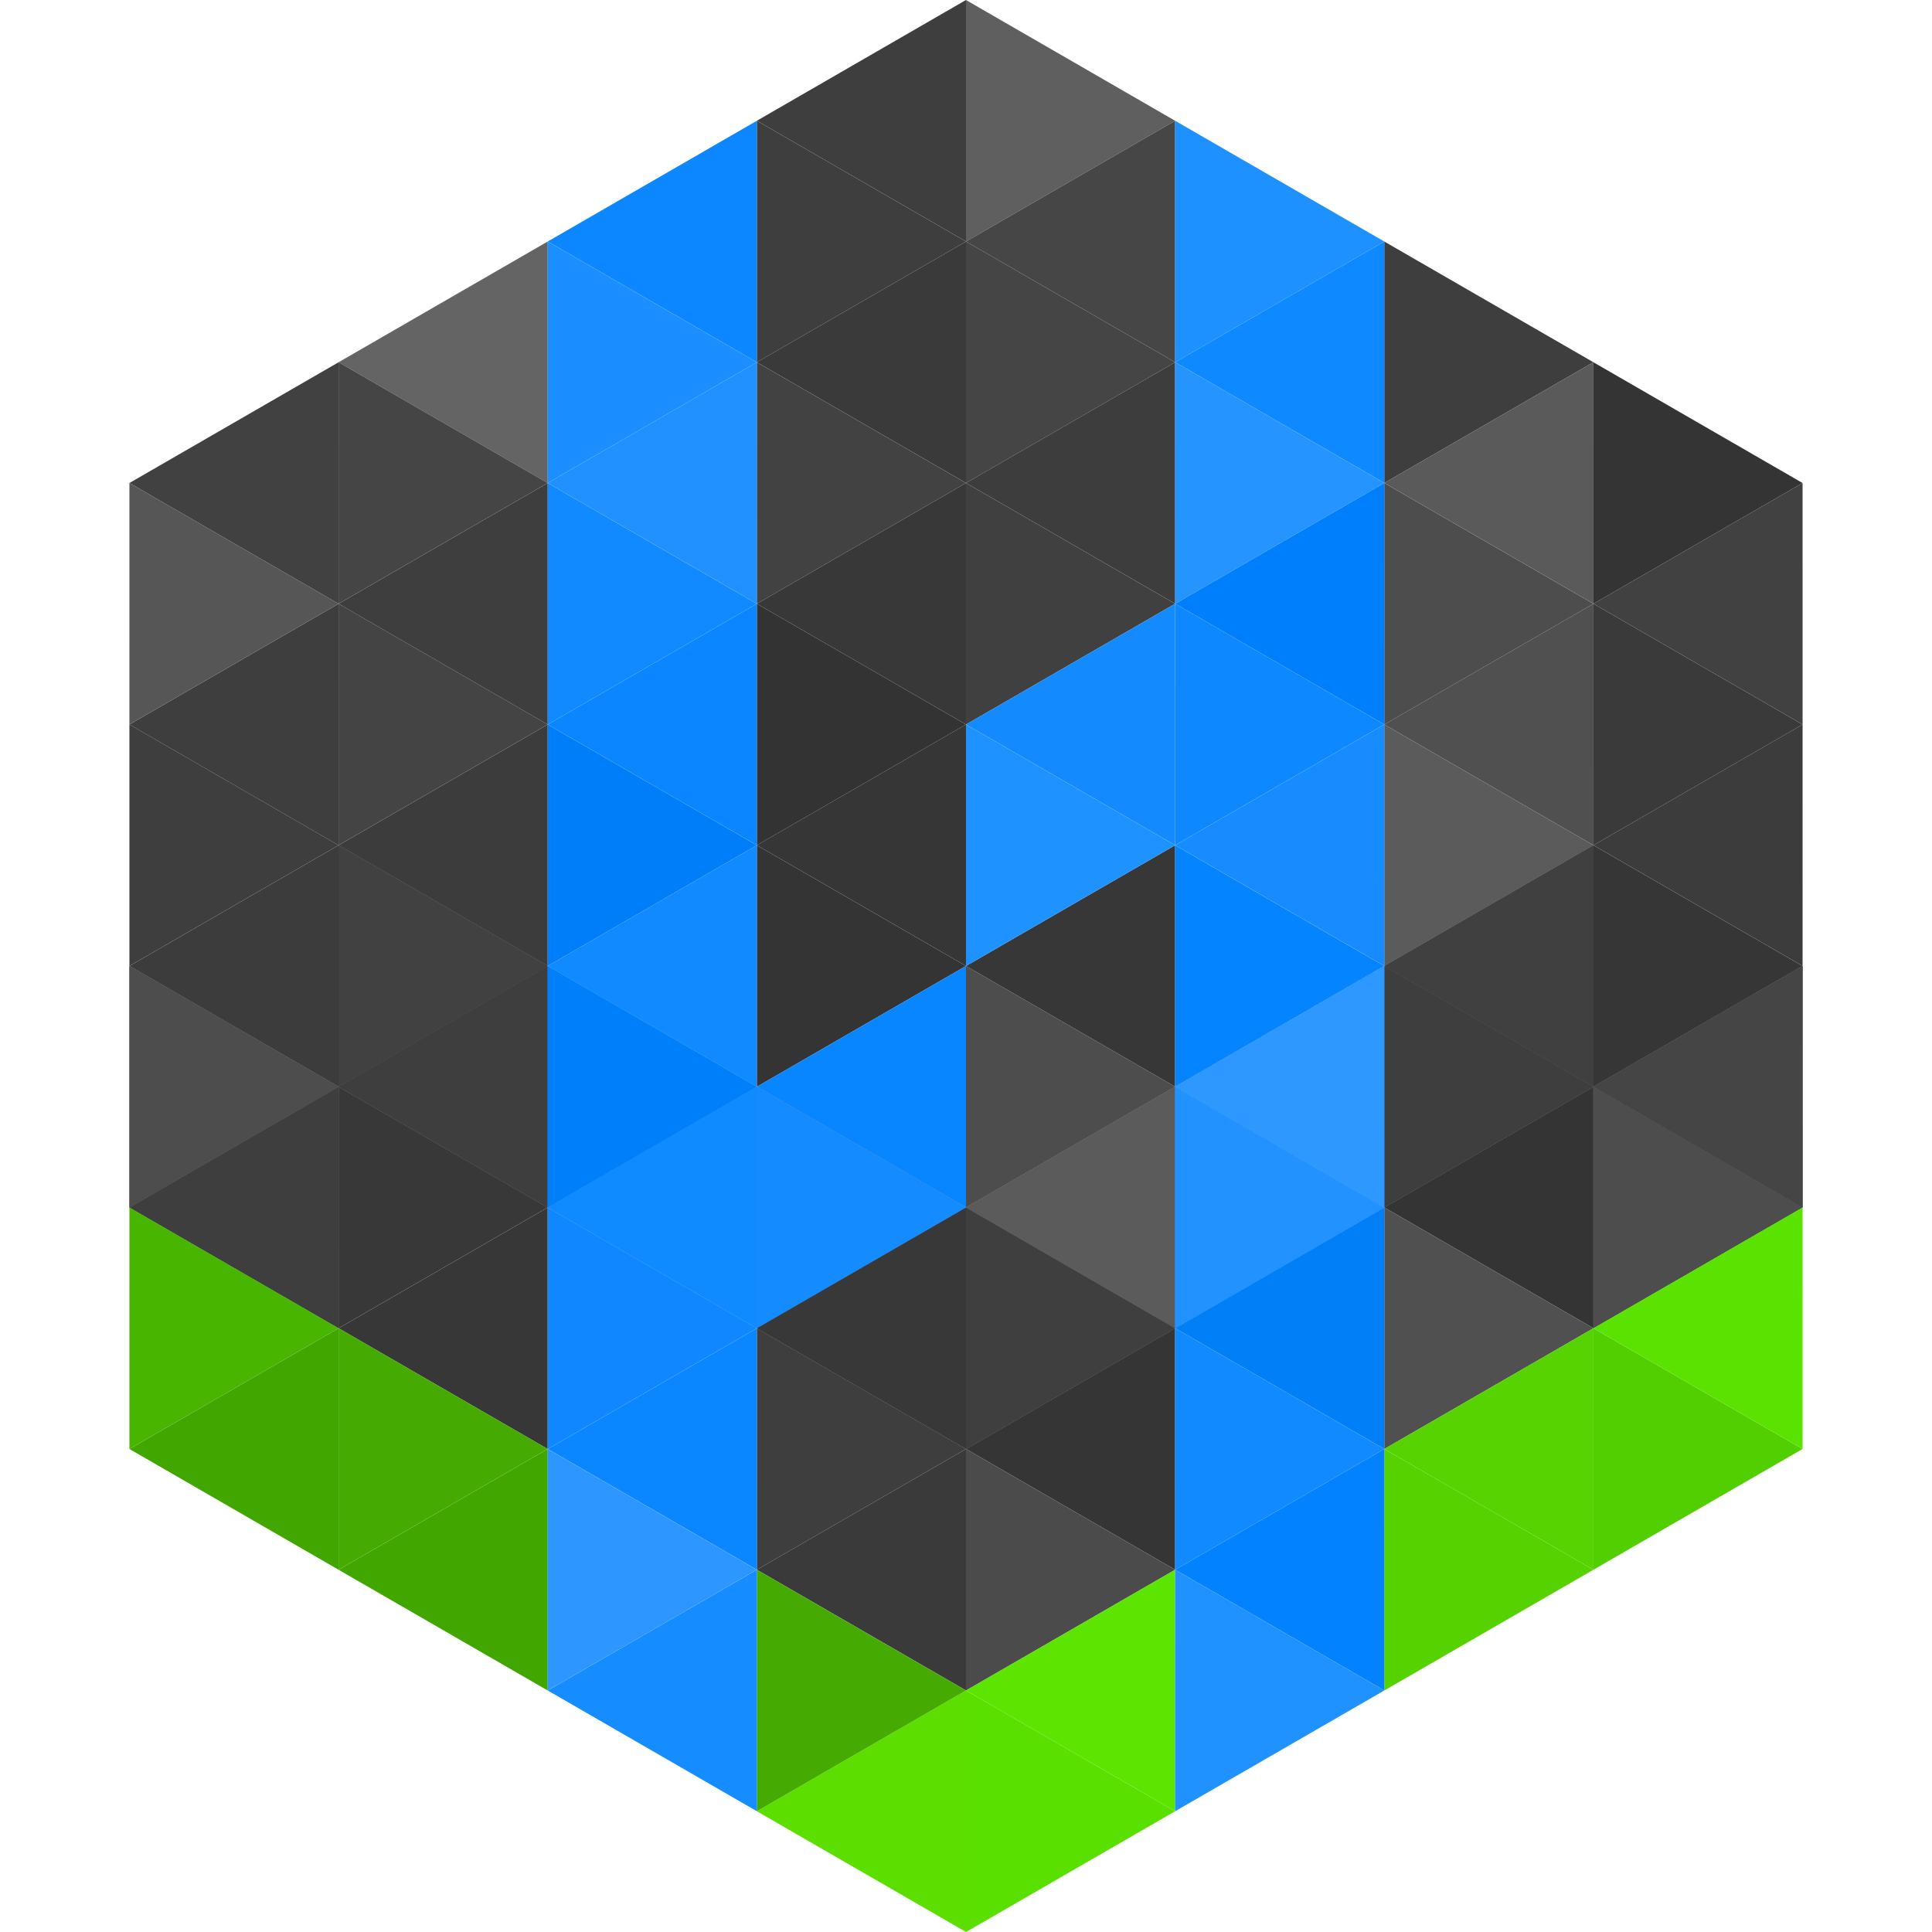 <?xml version="1.0" encoding="UTF-8" standalone="no"?>
<!-- Created with Inkscape (http://www.inkscape.org/) -->

<svg
   width="443.405"
   height="443.405"
   viewBox="0 0 117.318 117.318"
   version="1.1"
   id="svg2578"
   inkscape:version="1.2 (dc2aedaf03, 2022-05-15)"
   sodipodi:docname="helium.svg"
   xmlns:inkscape="http://www.inkscape.org/namespaces/inkscape"
   xmlns:sodipodi="http://sodipodi.sourceforge.net/DTD/sodipodi-0.dtd"
   xmlns="http://www.w3.org/2000/svg"
   xmlns:svg="http://www.w3.org/2000/svg">
  <sodipodi:namedview
     id="namedview2580"
     pagecolor="#ffffff"
     bordercolor="#666666"
     borderopacity="1.0"
     inkscape:showpageshadow="2"
     inkscape:pageopacity="0.0"
     inkscape:pagecheckerboard="0"
     inkscape:deskcolor="#d1d1d1"
     inkscape:document-units="mm"
     showgrid="false"
     inkscape:zoom="0.76880612"
     inkscape:cx="66.98698"
     inkscape:cy="352.49459"
     inkscape:window-width="2560"
     inkscape:window-height="1377"
     inkscape:window-x="1912"
     inkscape:window-y="-8"
     inkscape:window-maximized="1"
     inkscape:current-layer="layer1" />
  <defs
     id="defs2575" />
  <g
     inkscape:label="Layer 1"
     inkscape:groupmode="layer"
     id="layer1"
     transform="translate(-85.483,-55.254)">
    <g
       id="g3617"
       transform="translate(7.859,-5.7134893e-5)">
      <path
         inkscape:transform-center-y="-1.8961317e-06"
         inkscape:transform-center-x="-4.2333329"
         transform="matrix(0,1,1,0,93.949,61.148)"
         d="m 38.1,42.333 -7.332,-12.7 14.665,-3e-6 z"
         inkscape:randomized="0"
         inkscape:rounded="0"
         inkscape:flatsided="true"
         sodipodi:arg2="2.6179937"
         sodipodi:arg1="1.5707961"
         sodipodi:r2="8.4666662"
         sodipodi:r1="8.4666681"
         sodipodi:cy="33.866665"
         sodipodi:cx="38.099998"
         sodipodi:sides="3"
         id="path925-5"
         style="fill:#333333;fill-opacity:1;stroke-width:2.646;stroke-linejoin:round;paint-order:stroke fill markers"
         sodipodi:type="star" />
      <path
         sodipodi:type="star"
         style="fill:#363636;fill-opacity:1;stroke-width:2.646;stroke-linejoin:round;paint-order:stroke fill markers"
         id="path929-7"
         sodipodi:sides="3"
         sodipodi:cx="38.099998"
         sodipodi:cy="33.866665"
         sodipodi:r1="8.4666681"
         sodipodi:r2="8.4666662"
         sodipodi:arg1="1.5707961"
         sodipodi:arg2="2.6179937"
         inkscape:flatsided="true"
         inkscape:rounded="0"
         inkscape:randomized="0"
         d="m 38.1,42.333 -7.332,-12.7 14.665,-3e-6 z"
         transform="matrix(-0.866,0.5,0.5,0.866,148.112,58.201)"
         inkscape:transform-center-x="1.058329"
         inkscape:transform-center-y="1.8330846" />
      <path
         inkscape:transform-center-y="1.8330846"
         inkscape:transform-center-x="1.058329"
         transform="matrix(-0.866,0.5,0.5,0.866,148.112,43.537)"
         d="m 38.1,42.333 -7.332,-12.7 14.665,-3e-6 z"
         inkscape:randomized="0"
         inkscape:rounded="0"
         inkscape:flatsided="true"
         sodipodi:arg2="2.6179937"
         sodipodi:arg1="1.5707961"
         sodipodi:r2="8.4666662"
         sodipodi:r1="8.4666681"
         sodipodi:cy="33.866665"
         sodipodi:cx="38.099998"
         sodipodi:sides="3"
         id="path931-0"
         style="fill:#383838;fill-opacity:1;stroke-width:2.646;stroke-linejoin:round;paint-order:stroke fill markers"
         sodipodi:type="star" />
      <path
         sodipodi:type="star"
         style="fill:#404040;fill-opacity:1;stroke-width:2.646;stroke-linejoin:round;paint-order:stroke fill markers"
         id="path933-2"
         sodipodi:sides="3"
         sodipodi:cx="38.099998"
         sodipodi:cy="33.866665"
         sodipodi:r1="8.4666681"
         sodipodi:r2="8.4666662"
         sodipodi:arg1="1.5707961"
         sodipodi:arg2="2.6179937"
         inkscape:flatsided="true"
         inkscape:rounded="0"
         inkscape:randomized="0"
         d="m 38.1,42.333 -7.332,-12.7 14.665,-3e-6 z"
         transform="matrix(0,1,1,0,106.649,53.816)"
         inkscape:transform-center-x="-4.2333329"
         inkscape:transform-center-y="-1.8961317e-06" />
      <path
         inkscape:transform-center-y="1.8330846"
         inkscape:transform-center-x="1.058329"
         transform="matrix(-0.866,0.5,0.5,0.866,148.112,28.872)"
         d="m 38.1,42.333 -7.332,-12.7 14.665,-3e-6 z"
         inkscape:randomized="0"
         inkscape:rounded="0"
         inkscape:flatsided="true"
         sodipodi:arg2="2.6179937"
         sodipodi:arg1="1.5707961"
         sodipodi:r2="8.4666662"
         sodipodi:r1="8.4666681"
         sodipodi:cy="33.866665"
         sodipodi:cx="38.099998"
         sodipodi:sides="3"
         id="path943-9"
         style="fill:#3a3a3a;fill-opacity:1;stroke-width:2.646;stroke-linejoin:round;paint-order:stroke fill markers"
         sodipodi:type="star" />
      <path
         sodipodi:type="star"
         style="fill:#3e3e3e;fill-opacity:1;stroke-width:2.646;stroke-linejoin:round;paint-order:stroke fill markers"
         id="path945-9"
         sodipodi:sides="3"
         sodipodi:cx="38.099998"
         sodipodi:cy="33.866665"
         sodipodi:r1="8.4666681"
         sodipodi:r2="8.4666662"
         sodipodi:arg1="1.5707961"
         sodipodi:arg2="2.6179937"
         inkscape:flatsided="true"
         inkscape:rounded="0"
         inkscape:randomized="0"
         d="m 38.1,42.333 -7.332,-12.7 14.665,-3e-6 z"
         transform="matrix(-0.866,0.5,0.5,0.866,148.112,14.207)"
         inkscape:transform-center-x="1.058329"
         inkscape:transform-center-y="1.8330846" />
      <path
         inkscape:transform-center-y="-1.8961317e-06"
         inkscape:transform-center-x="-4.2333329"
         transform="matrix(0,1,1,0,106.649,39.151)"
         d="m 38.1,42.333 -7.332,-12.7 14.665,-3e-6 z"
         inkscape:randomized="0"
         inkscape:rounded="0"
         inkscape:flatsided="true"
         sodipodi:arg2="2.6179937"
         sodipodi:arg1="1.5707961"
         sodipodi:r2="8.4666662"
         sodipodi:r1="8.4666681"
         sodipodi:cy="33.866665"
         sodipodi:cx="38.099998"
         sodipodi:sides="3"
         id="path947-4"
         style="fill:#454545;fill-opacity:1;stroke-width:2.646;stroke-linejoin:round;paint-order:stroke fill markers"
         sodipodi:type="star" />
      <path
         sodipodi:type="star"
         style="fill:#5f5f5f;fill-opacity:1;stroke-width:2.646;stroke-linejoin:round;paint-order:stroke fill markers"
         id="path949-5"
         sodipodi:sides="3"
         sodipodi:cx="38.099998"
         sodipodi:cy="33.866665"
         sodipodi:r1="8.4666681"
         sodipodi:r2="8.4666662"
         sodipodi:arg1="1.5707961"
         sodipodi:arg2="2.6179937"
         inkscape:flatsided="true"
         inkscape:rounded="0"
         inkscape:randomized="0"
         d="m 38.1,42.333 -7.332,-12.7 14.665,-3e-6 z"
         transform="matrix(0,1,1,0,106.649,24.487)"
         inkscape:transform-center-x="-4.2333329"
         inkscape:transform-center-y="-1.8961317e-06" />
      <path
         sodipodi:type="star"
         style="fill:#3c3c3c;fill-opacity:1;stroke-width:2.646;stroke-linejoin:round;paint-order:stroke fill markers"
         id="path951-0"
         sodipodi:sides="3"
         sodipodi:cx="38.099998"
         sodipodi:cy="33.866665"
         sodipodi:r1="8.4666681"
         sodipodi:r2="8.4666662"
         sodipodi:arg1="1.5707961"
         sodipodi:arg2="2.6179937"
         inkscape:flatsided="true"
         inkscape:rounded="0"
         inkscape:randomized="0"
         d="m 38.1,42.333 -7.332,-12.7 14.665,-3e-6 z"
         transform="matrix(-0.866,0.5,0.5,0.866,148.112,87.531)"
         inkscape:transform-center-x="1.058329"
         inkscape:transform-center-y="1.8330846" />
      <path
         sodipodi:type="star"
         style="fill:#434343;fill-opacity:1;stroke-width:2.646;stroke-linejoin:round;paint-order:stroke fill markers"
         id="path955-1"
         sodipodi:sides="3"
         sodipodi:cx="38.099998"
         sodipodi:cy="33.866665"
         sodipodi:r1="8.4666681"
         sodipodi:r2="8.4666662"
         sodipodi:arg1="1.5707961"
         sodipodi:arg2="2.6179937"
         inkscape:flatsided="true"
         inkscape:rounded="0"
         inkscape:randomized="0"
         d="m 38.1,42.333 -7.332,-12.7 14.665,-3e-6 z"
         transform="matrix(0,1,1,0,106.649,97.81)"
         inkscape:transform-center-x="-4.2333329"
         inkscape:transform-center-y="-1.8961317e-06" />
      <path
         inkscape:transform-center-y="-1.8961317e-06"
         inkscape:transform-center-x="-4.2333329"
         transform="matrix(0,1,1,0,106.649,83.145)"
         d="m 38.1,42.333 -7.332,-12.7 14.665,-3e-6 z"
         inkscape:randomized="0"
         inkscape:rounded="0"
         inkscape:flatsided="true"
         sodipodi:arg2="2.6179937"
         sodipodi:arg1="1.5707961"
         sodipodi:r2="8.4666662"
         sodipodi:r1="8.4666681"
         sodipodi:cy="33.866665"
         sodipodi:cx="38.099998"
         sodipodi:sides="3"
         id="path957-2"
         style="fill:#4d4d4d;fill-opacity:1;stroke-width:2.646;stroke-linejoin:round;paint-order:stroke fill markers"
         sodipodi:type="star" />
      <path
         inkscape:transform-center-y="1.8330846"
         inkscape:transform-center-x="1.058329"
         transform="matrix(-0.866,0.5,0.5,0.866,160.812,36.204)"
         d="m 38.1,42.333 -7.332,-12.7 14.665,-3e-6 z"
         inkscape:randomized="0"
         inkscape:rounded="0"
         inkscape:flatsided="true"
         sodipodi:arg2="2.6179937"
         sodipodi:arg1="1.5707961"
         sodipodi:r2="8.4666662"
         sodipodi:r1="8.4666681"
         sodipodi:cy="33.866665"
         sodipodi:cx="38.099998"
         sodipodi:sides="3"
         id="path959-9"
         style="fill:#3d3d3d;fill-opacity:1;stroke-width:2.646;stroke-linejoin:round;paint-order:stroke fill markers"
         sodipodi:type="star" />
      <path
         sodipodi:type="star"
         style="fill:#464646;fill-opacity:1;stroke-width:2.646;stroke-linejoin:round;paint-order:stroke fill markers"
         id="path961-1"
         sodipodi:sides="3"
         sodipodi:cx="38.099998"
         sodipodi:cy="33.866665"
         sodipodi:r1="8.4666681"
         sodipodi:r2="8.4666662"
         sodipodi:arg1="1.5707961"
         sodipodi:arg2="2.6179937"
         inkscape:flatsided="true"
         inkscape:rounded="0"
         inkscape:randomized="0"
         d="m 38.1,42.333 -7.332,-12.7 14.665,-3e-6 z"
         transform="matrix(-0.866,0.5,0.5,0.866,160.812,21.54)"
         inkscape:transform-center-x="1.058329"
         inkscape:transform-center-y="1.8330846" />
      <path
         sodipodi:type="star"
         style="fill:#484848;stroke-width:2.646;stroke-linejoin:round;paint-order:stroke fill markers"
         id="path967-4"
         sodipodi:sides="3"
         sodipodi:cx="38.099998"
         sodipodi:cy="33.866665"
         sodipodi:r1="8.4666681"
         sodipodi:r2="8.4666662"
         sodipodi:arg1="1.5707961"
         sodipodi:arg2="2.6179937"
         inkscape:flatsided="true"
         inkscape:rounded="0"
         inkscape:randomized="0"
         d="m 38.1,42.333 -7.332,-12.7 14.665,-3e-6 z"
         transform="matrix(-0.866,0.5,0.5,0.866,160.812,80.198)"
         inkscape:transform-center-x="1.058329"
         inkscape:transform-center-y="1.8330846" />
      <path
         inkscape:transform-center-y="1.8330846"
         inkscape:transform-center-x="1.058329"
         transform="matrix(-0.866,0.5,0.5,0.866,160.812,65.534)"
         d="m 38.1,42.333 -7.332,-12.7 14.665,-3e-6 z"
         inkscape:randomized="0"
         inkscape:rounded="0"
         inkscape:flatsided="true"
         sodipodi:arg2="2.6179937"
         sodipodi:arg1="1.5707961"
         sodipodi:r2="8.4666662"
         sodipodi:r1="8.4666681"
         sodipodi:cy="33.866665"
         sodipodi:cx="38.099998"
         sodipodi:sides="3"
         id="path969-3"
         style="fill:#373737;fill-opacity:1;stroke-width:2.646;stroke-linejoin:round;paint-order:stroke fill markers"
         sodipodi:type="star" />
      <path
         inkscape:transform-center-y="-1.8961317e-06"
         inkscape:transform-center-x="-4.2333329"
         transform="matrix(0,1,1,0,93.949,90.478)"
         d="m 38.1,42.333 -7.332,-12.7 14.665,-3e-6 z"
         inkscape:randomized="0"
         inkscape:rounded="0"
         inkscape:flatsided="true"
         sodipodi:arg2="2.6179937"
         sodipodi:arg1="1.5707961"
         sodipodi:r2="8.4666662"
         sodipodi:r1="8.4666681"
         sodipodi:cy="33.866665"
         sodipodi:cx="38.099998"
         sodipodi:sides="3"
         id="path979-3"
         style="fill:#3f3f3f;stroke-width:2.646;stroke-linejoin:round;paint-order:stroke fill markers"
         sodipodi:type="star" />
      <path
         sodipodi:type="star"
         style="fill:#343434;fill-opacity:1;stroke-width:2.646;stroke-linejoin:round;paint-order:stroke fill markers"
         id="path981-8"
         sodipodi:sides="3"
         sodipodi:cx="38.099998"
         sodipodi:cy="33.866665"
         sodipodi:r1="8.4666681"
         sodipodi:r2="8.4666662"
         sodipodi:arg1="1.5707961"
         sodipodi:arg2="2.6179937"
         inkscape:flatsided="true"
         inkscape:rounded="0"
         inkscape:randomized="0"
         d="m 38.1,42.333 -7.332,-12.7 14.665,-3e-6 z"
         transform="matrix(0,1,1,0,93.949,75.813)"
         inkscape:transform-center-x="-4.2333329"
         inkscape:transform-center-y="-1.8961317e-06" />
      <path
         sodipodi:type="star"
         style="fill:#424242;fill-opacity:1;stroke-width:2.646;stroke-linejoin:round;paint-order:stroke fill markers"
         id="path987-3"
         sodipodi:sides="3"
         sodipodi:cx="38.099998"
         sodipodi:cy="33.866665"
         sodipodi:r1="8.4666681"
         sodipodi:r2="8.4666662"
         sodipodi:arg1="1.5707961"
         sodipodi:arg2="2.6179937"
         inkscape:flatsided="true"
         inkscape:rounded="0"
         inkscape:randomized="0"
         d="m 38.1,42.333 -7.332,-12.7 14.665,-3e-6 z"
         transform="matrix(0,1,1,0,93.949,46.484)"
         inkscape:transform-center-x="-4.2333329"
         inkscape:transform-center-y="-1.8961317e-06" />
      <path
         inkscape:transform-center-y="-1.8961317e-06"
         inkscape:transform-center-x="-4.2333329"
         transform="matrix(0,1,1,0,93.949,31.819)"
         d="m 38.1,42.333 -7.332,-12.7 14.665,-3e-6 z"
         inkscape:randomized="0"
         inkscape:rounded="0"
         inkscape:flatsided="true"
         sodipodi:arg2="2.6179937"
         sodipodi:arg1="1.5707961"
         sodipodi:r2="8.4666662"
         sodipodi:r1="8.4666681"
         sodipodi:cy="33.866665"
         sodipodi:cx="38.099998"
         sodipodi:sides="3"
         id="path989-4"
         style="fill:#3e3e3e;fill-opacity:1;stroke-width:2.646;stroke-linejoin:round;paint-order:stroke fill markers"
         sodipodi:type="star" />
      <path
         inkscape:transform-center-y="-1.8961317e-06"
         inkscape:transform-center-x="-4.2333329"
         transform="matrix(0,1,1,0,132.049,53.816)"
         d="m 38.1,42.333 -7.332,-12.7 14.665,-3e-6 z"
         inkscape:randomized="0"
         inkscape:rounded="0"
         inkscape:flatsided="true"
         sodipodi:arg2="2.6179937"
         sodipodi:arg1="1.5707961"
         sodipodi:r2="8.4666662"
         sodipodi:r1="8.4666681"
         sodipodi:cy="33.866665"
         sodipodi:cx="38.099998"
         sodipodi:sides="3"
         id="path995-0"
         style="fill:#4d4d4d;fill-opacity:1;stroke-width:2.646;stroke-linejoin:round;paint-order:stroke fill markers"
         sodipodi:type="star" />
      <path
         sodipodi:type="star"
         style="fill:#3e3e3e;fill-opacity:1;stroke-width:2.646;stroke-linejoin:round;paint-order:stroke fill markers"
         id="path997-4"
         sodipodi:sides="3"
         sodipodi:cx="38.099998"
         sodipodi:cy="33.866665"
         sodipodi:r1="8.4666681"
         sodipodi:r2="8.4666662"
         sodipodi:arg1="1.5707961"
         sodipodi:arg2="2.6179937"
         inkscape:flatsided="true"
         inkscape:rounded="0"
         inkscape:randomized="0"
         d="m 38.1,42.333 -7.332,-12.7 14.665,-3e-6 z"
         transform="matrix(0,1,1,0,132.049,39.151)"
         inkscape:transform-center-x="-4.2333329"
         inkscape:transform-center-y="-1.8961317e-06" />
      <path
         sodipodi:type="star"
         style="fill:#3b3b3b;fill-opacity:1;stroke-width:2.646;stroke-linejoin:round;paint-order:stroke fill markers"
         id="path1003-4"
         sodipodi:sides="3"
         sodipodi:cx="38.099998"
         sodipodi:cy="33.866665"
         sodipodi:r1="8.4666681"
         sodipodi:r2="8.4666662"
         sodipodi:arg1="1.5707961"
         sodipodi:arg2="2.6179937"
         inkscape:flatsided="true"
         inkscape:rounded="0"
         inkscape:randomized="0"
         d="m 38.1,42.333 -7.332,-12.7 14.665,-3e-6 z"
         transform="matrix(0,1,1,0,132.049,83.145)"
         inkscape:transform-center-x="-4.2333329"
         inkscape:transform-center-y="-1.8961317e-06" />
      <path
         inkscape:transform-center-y="-1.8961317e-06"
         inkscape:transform-center-x="-4.2333329"
         transform="matrix(0,1,1,0,132.049,68.481)"
         d="m 38.1,42.333 -7.332,-12.7 14.665,-3e-6 z"
         inkscape:randomized="0"
         inkscape:rounded="0"
         inkscape:flatsided="true"
         sodipodi:arg2="2.6179937"
         sodipodi:arg1="1.5707961"
         sodipodi:r2="8.4666662"
         sodipodi:r1="8.4666681"
         sodipodi:cy="33.866665"
         sodipodi:cx="38.099998"
         sodipodi:sides="3"
         id="path1005-3"
         style="fill:#5b5b5b;fill-opacity:1;stroke-width:2.646;stroke-linejoin:round;paint-order:stroke fill markers"
         sodipodi:type="star" />
      <path
         sodipodi:type="star"
         style="fill:#505050;fill-opacity:1;stroke-width:2.646;stroke-linejoin:round;paint-order:stroke fill markers"
         id="path1029-6"
         sodipodi:sides="3"
         sodipodi:cx="38.099998"
         sodipodi:cy="33.866665"
         sodipodi:r1="8.4666681"
         sodipodi:r2="8.4666662"
         sodipodi:arg1="1.5707961"
         sodipodi:arg2="2.6179937"
         inkscape:flatsided="true"
         inkscape:rounded="0"
         inkscape:randomized="0"
         d="m 38.1,42.333 -7.332,-12.7 14.665,-3e-6 z"
         transform="matrix(-0.866,0.5,0.5,0.866,186.212,50.869)"
         inkscape:transform-center-x="1.058329"
         inkscape:transform-center-y="1.8330846" />
      <path
         inkscape:transform-center-y="1.8330846"
         inkscape:transform-center-x="1.058329"
         transform="matrix(-0.866,0.5,0.5,0.866,186.212,36.204)"
         d="m 38.1,42.333 -7.332,-12.7 14.665,-3e-6 z"
         inkscape:randomized="0"
         inkscape:rounded="0"
         inkscape:flatsided="true"
         sodipodi:arg2="2.6179937"
         sodipodi:arg1="1.5707961"
         sodipodi:r2="8.4666662"
         sodipodi:r1="8.4666681"
         sodipodi:cy="33.866665"
         sodipodi:cx="38.099998"
         sodipodi:sides="3"
         id="path1031-2"
         style="fill:#5a5a5a;fill-opacity:1;stroke-width:2.646;stroke-linejoin:round;paint-order:stroke fill markers"
         sodipodi:type="star" />
      <path
         sodipodi:type="star"
         style="fill:#414141;fill-opacity:1;stroke-width:2.646;stroke-linejoin:round;paint-order:stroke fill markers"
         id="path1033-5"
         sodipodi:sides="3"
         sodipodi:cx="38.099998"
         sodipodi:cy="33.866665"
         sodipodi:r1="8.4666681"
         sodipodi:r2="8.4666662"
         sodipodi:arg1="1.5707961"
         sodipodi:arg2="2.6179937"
         inkscape:flatsided="true"
         inkscape:rounded="0"
         inkscape:randomized="0"
         d="m 38.1,42.333 -7.332,-12.7 14.665,-3e-6 z"
         transform="matrix(-0.866,0.5,0.5,0.866,186.212,65.534)"
         inkscape:transform-center-x="1.058329"
         inkscape:transform-center-y="1.8330846" />
      <path
         inkscape:transform-center-y="1.8330846"
         inkscape:transform-center-x="1.058329"
         transform="matrix(-0.866,0.5,0.5,0.866,148.112,87.531)"
         d="m 38.1,42.333 -7.332,-12.7 14.665,-3e-6 z"
         inkscape:randomized="0"
         inkscape:rounded="0"
         inkscape:flatsided="true"
         sodipodi:arg2="2.6179937"
         sodipodi:arg1="1.5707961"
         sodipodi:r2="8.4666662"
         sodipodi:r1="8.4666681"
         sodipodi:cy="33.866665"
         sodipodi:cx="38.099998"
         sodipodi:sides="3"
         id="path1035-2"
         style="fill:#383838;fill-opacity:1;stroke-width:2.646;stroke-linejoin:round;paint-order:stroke fill markers"
         sodipodi:type="star" />
      <path
         inkscape:transform-center-y="-1.8961317e-06"
         inkscape:transform-center-x="-4.2333329"
         transform="matrix(0,1,1,0,106.649,97.81)"
         d="m 38.1,42.333 -7.332,-12.7 14.665,-3e-6 z"
         inkscape:randomized="0"
         inkscape:rounded="0"
         inkscape:flatsided="true"
         sodipodi:arg2="2.6179937"
         sodipodi:arg1="1.5707961"
         sodipodi:r2="8.4666662"
         sodipodi:r1="8.4666681"
         sodipodi:cy="33.866665"
         sodipodi:cx="38.099998"
         sodipodi:sides="3"
         id="path1037-7"
         style="fill:#3f3f3f;fill-opacity:1;stroke-width:2.646;stroke-linejoin:round;paint-order:stroke fill markers"
         sodipodi:type="star" />
      <path
         inkscape:transform-center-y="1.8330846"
         inkscape:transform-center-x="1.058329"
         transform="matrix(-0.866,0.5,0.5,0.866,160.812,80.198)"
         d="m 38.1,42.333 -7.332,-12.7 14.665,-3e-6 z"
         inkscape:randomized="0"
         inkscape:rounded="0"
         inkscape:flatsided="true"
         sodipodi:arg2="2.6179937"
         sodipodi:arg1="1.5707961"
         sodipodi:r2="8.4666662"
         sodipodi:r1="8.4666681"
         sodipodi:cy="33.866665"
         sodipodi:cx="38.099998"
         sodipodi:sides="3"
         id="path1039-8"
         style="fill:#5b5b5b;fill-opacity:1;stroke-width:2.646;stroke-linejoin:round;paint-order:stroke fill markers"
         sodipodi:type="star" />
      <path
         inkscape:transform-center-y="-1.8961317e-06"
         inkscape:transform-center-x="-4.2333329"
         transform="matrix(0,1,1,0,132.049,83.145)"
         d="m 38.1,42.333 -7.332,-12.7 14.665,-3e-6 z"
         inkscape:randomized="0"
         inkscape:rounded="0"
         inkscape:flatsided="true"
         sodipodi:arg2="2.6179937"
         sodipodi:arg1="1.5707961"
         sodipodi:r2="8.4666662"
         sodipodi:r1="8.4666681"
         sodipodi:cy="33.866665"
         sodipodi:cx="38.099998"
         sodipodi:sides="3"
         id="path1049-7"
         style="fill:#3e3e3e;fill-opacity:1;stroke-width:2.646;stroke-linejoin:round;paint-order:stroke fill markers"
         sodipodi:type="star" />
      <path
         inkscape:transform-center-y="1.8330846"
         inkscape:transform-center-x="1.058329"
         transform="matrix(-0.866,0.5,0.5,0.866,186.212,65.534)"
         d="m 38.1,42.333 -7.332,-12.7 14.665,-3e-6 z"
         inkscape:randomized="0"
         inkscape:rounded="0"
         inkscape:flatsided="true"
         sodipodi:arg2="2.6179937"
         sodipodi:arg1="1.5707961"
         sodipodi:r2="8.4666662"
         sodipodi:r1="8.4666681"
         sodipodi:cy="33.866665"
         sodipodi:cx="38.099998"
         sodipodi:sides="3"
         id="path1057-5"
         style="fill:#404040;fill-opacity:1;stroke-width:2.646;stroke-linejoin:round;paint-order:stroke fill markers"
         sodipodi:type="star" />
      <path
         sodipodi:type="star"
         style="fill:#3a3a3a;fill-opacity:1;stroke-width:2.646;stroke-linejoin:round;paint-order:stroke fill markers"
         id="path1087-1"
         sodipodi:sides="3"
         sodipodi:cx="38.099998"
         sodipodi:cy="33.866665"
         sodipodi:r1="8.4666681"
         sodipodi:r2="8.4666662"
         sodipodi:arg1="1.5707961"
         sodipodi:arg2="2.6179937"
         inkscape:flatsided="true"
         inkscape:rounded="0"
         inkscape:randomized="0"
         d="m 38.1,42.333 -7.332,-12.7 14.665,-3e-6 z"
         transform="matrix(0,1,1,0,144.749,61.148)"
         inkscape:transform-center-x="-4.2333329"
         inkscape:transform-center-y="-1.8961317e-06" />
      <path
         inkscape:transform-center-y="-1.8961317e-06"
         inkscape:transform-center-x="-4.2333329"
         transform="matrix(0,1,1,0,144.749,46.484)"
         d="m 38.1,42.333 -7.332,-12.7 14.665,-3e-6 z"
         inkscape:randomized="0"
         inkscape:rounded="0"
         inkscape:flatsided="true"
         sodipodi:arg2="2.6179937"
         sodipodi:arg1="1.5707961"
         sodipodi:r2="8.4666662"
         sodipodi:r1="8.4666681"
         sodipodi:cy="33.866665"
         sodipodi:cx="38.099998"
         sodipodi:sides="3"
         id="path1089-0"
         style="fill:#343434;fill-opacity:1;stroke-width:2.646;stroke-linejoin:round;paint-order:stroke fill markers"
         sodipodi:type="star" />
      <path
         inkscape:transform-center-y="-1.8961317e-06"
         inkscape:transform-center-x="-4.2333329"
         transform="matrix(0,1,1,0,144.749,90.478)"
         d="m 38.1,42.333 -7.332,-12.7 14.665,-3e-6 z"
         inkscape:randomized="0"
         inkscape:rounded="0"
         inkscape:flatsided="true"
         sodipodi:arg2="2.6179937"
         sodipodi:arg1="1.5707961"
         sodipodi:r2="8.4666662"
         sodipodi:r1="8.4666681"
         sodipodi:cy="33.866665"
         sodipodi:cx="38.099998"
         sodipodi:sides="3"
         id="path1091-1"
         style="fill:#4e4e4e;fill-opacity:1;stroke-width:2.646;stroke-linejoin:round;paint-order:stroke fill markers"
         sodipodi:type="star" />
      <path
         sodipodi:type="star"
         style="fill:#363636;fill-opacity:1;stroke-width:2.646;stroke-linejoin:round;paint-order:stroke fill markers"
         id="path1093-7"
         sodipodi:sides="3"
         sodipodi:cx="38.099998"
         sodipodi:cy="33.866665"
         sodipodi:r1="8.4666681"
         sodipodi:r2="8.4666662"
         sodipodi:arg1="1.5707961"
         sodipodi:arg2="2.6179937"
         inkscape:flatsided="true"
         inkscape:rounded="0"
         inkscape:randomized="0"
         d="m 38.1,42.333 -7.332,-12.7 14.665,-3e-6 z"
         transform="matrix(0,1,1,0,144.749,75.813)"
         inkscape:transform-center-x="-4.2333329"
         inkscape:transform-center-y="-1.8961317e-06" />
      <path
         inkscape:transform-center-y="1.8330846"
         inkscape:transform-center-x="1.058329"
         transform="matrix(-0.866,0.5,0.5,0.866,198.912,58.201)"
         d="m 38.1,42.333 -7.332,-12.7 14.665,-3e-6 z"
         inkscape:randomized="0"
         inkscape:rounded="0"
         inkscape:flatsided="true"
         sodipodi:arg2="2.6179937"
         sodipodi:arg1="1.5707961"
         sodipodi:r2="8.4666662"
         sodipodi:r1="8.4666681"
         sodipodi:cy="33.866665"
         sodipodi:cx="38.099998"
         sodipodi:sides="3"
         id="path1095-6"
         style="fill:#3c3c3c;fill-opacity:1;stroke-width:2.646;stroke-linejoin:round;paint-order:stroke fill markers"
         sodipodi:type="star" />
      <path
         sodipodi:type="star"
         style="fill:#414141;fill-opacity:1;stroke-width:2.646;stroke-linejoin:round;paint-order:stroke fill markers"
         id="path1097-4"
         sodipodi:sides="3"
         sodipodi:cx="38.099998"
         sodipodi:cy="33.866665"
         sodipodi:r1="8.4666681"
         sodipodi:r2="8.4666662"
         sodipodi:arg1="1.5707961"
         sodipodi:arg2="2.6179937"
         inkscape:flatsided="true"
         inkscape:rounded="0"
         inkscape:randomized="0"
         d="m 38.1,42.333 -7.332,-12.7 14.665,-3e-6 z"
         transform="matrix(-0.866,0.5,0.5,0.866,198.912,43.537)"
         inkscape:transform-center-x="1.058329"
         inkscape:transform-center-y="1.8330846" />
      <path
         inkscape:transform-center-y="1.8330846"
         inkscape:transform-center-x="1.058329"
         transform="matrix(-0.866,0.5,0.5,0.866,198.912,72.866)"
         d="m 38.1,42.333 -7.332,-12.7 14.665,-3e-6 z"
         inkscape:randomized="0"
         inkscape:rounded="0"
         inkscape:flatsided="true"
         sodipodi:arg2="2.6179937"
         sodipodi:arg1="1.5707961"
         sodipodi:r2="8.4666662"
         sodipodi:r1="8.4666681"
         sodipodi:cy="33.866665"
         sodipodi:cx="38.099998"
         sodipodi:sides="3"
         id="path1099-3"
         style="fill:#303030;fill-opacity:1;stroke-width:2.646;stroke-linejoin:round;paint-order:stroke fill markers"
         sodipodi:type="star" />
      <path
         sodipodi:type="star"
         style="fill:#4d4d4d;fill-opacity:1;stroke-width:2.646;stroke-linejoin:round;paint-order:stroke fill markers"
         id="path1101-6"
         sodipodi:sides="3"
         sodipodi:cx="38.099998"
         sodipodi:cy="33.866665"
         sodipodi:r1="8.4666681"
         sodipodi:r2="8.4666662"
         sodipodi:arg1="1.5707961"
         sodipodi:arg2="2.6179937"
         inkscape:flatsided="true"
         inkscape:rounded="0"
         inkscape:randomized="0"
         d="m 38.1,42.333 -7.332,-12.7 14.665,-3e-6 z"
         transform="matrix(0,1,1,0,144.749,90.478)"
         inkscape:transform-center-x="-4.2333329"
         inkscape:transform-center-y="-1.8961317e-06" />
      <path
         sodipodi:type="star"
         style="fill:#454545;fill-opacity:1;stroke-width:2.646;stroke-linejoin:round;paint-order:stroke fill markers"
         id="path1103-5"
         sodipodi:sides="3"
         sodipodi:cx="38.099998"
         sodipodi:cy="33.866665"
         sodipodi:r1="8.4666681"
         sodipodi:r2="8.4666662"
         sodipodi:arg1="1.5707961"
         sodipodi:arg2="2.6179937"
         inkscape:flatsided="true"
         inkscape:rounded="0"
         inkscape:randomized="0"
         d="m 38.1,42.333 -7.332,-12.7 14.665,-3e-6 z"
         transform="matrix(-0.866,0.5,0.5,0.866,198.912,72.866)"
         inkscape:transform-center-x="1.058329"
         inkscape:transform-center-y="1.8330846" />
      <path
         sodipodi:type="star"
         style="fill:#3a3a3a;fill-opacity:1;stroke-width:2.646;stroke-linejoin:round;paint-order:stroke fill markers"
         id="path1123-4"
         sodipodi:sides="3"
         sodipodi:cx="38.099998"
         sodipodi:cy="33.866665"
         sodipodi:r1="8.4666681"
         sodipodi:r2="8.4666662"
         sodipodi:arg1="1.5707961"
         sodipodi:arg2="2.6179937"
         inkscape:flatsided="true"
         inkscape:rounded="0"
         inkscape:randomized="0"
         d="m 38.1,42.333 -7.332,-12.7 14.665,-3e-6 z"
         transform="matrix(-0.866,0.5,0.5,0.866,148.112,102.195)"
         inkscape:transform-center-x="1.058329"
         inkscape:transform-center-y="1.8330846" />
      <path
         sodipodi:type="star"
         style="fill:#4b4b4b;fill-opacity:1;stroke-width:2.646;stroke-linejoin:round;paint-order:stroke fill markers"
         id="path1125-9"
         sodipodi:sides="3"
         sodipodi:cx="38.099998"
         sodipodi:cy="33.866665"
         sodipodi:r1="8.4666681"
         sodipodi:r2="8.4666662"
         sodipodi:arg1="1.5707961"
         sodipodi:arg2="2.6179937"
         inkscape:flatsided="true"
         inkscape:rounded="0"
         inkscape:randomized="0"
         d="m 38.1,42.333 -7.332,-12.7 14.665,-3e-6 z"
         transform="matrix(0,1,1,0,106.649,112.475)"
         inkscape:transform-center-x="-4.2333329"
         inkscape:transform-center-y="-1.8961317e-06" />
      <path
         sodipodi:type="star"
         style="fill:#353535;fill-opacity:1;stroke-width:2.646;stroke-linejoin:round;paint-order:stroke fill markers"
         id="path1127-0"
         sodipodi:sides="3"
         sodipodi:cx="38.099998"
         sodipodi:cy="33.866665"
         sodipodi:r1="8.4666681"
         sodipodi:r2="8.4666662"
         sodipodi:arg1="1.5707961"
         sodipodi:arg2="2.6179937"
         inkscape:flatsided="true"
         inkscape:rounded="0"
         inkscape:randomized="0"
         d="m 38.1,42.333 -7.332,-12.7 14.665,-3e-6 z"
         transform="matrix(-0.866,0.5,0.5,0.866,160.812,94.863)"
         inkscape:transform-center-x="1.058329"
         inkscape:transform-center-y="1.8330846" />
      <path
         inkscape:transform-center-y="-1.8961317e-06"
         inkscape:transform-center-x="-4.2333329"
         transform="matrix(0,1,1,0,93.949,105.142)"
         d="m 38.1,42.333 -7.332,-12.7 14.665,-3e-6 z"
         inkscape:randomized="0"
         inkscape:rounded="0"
         inkscape:flatsided="true"
         sodipodi:arg2="2.6179937"
         sodipodi:arg1="1.5707961"
         sodipodi:r2="8.4666662"
         sodipodi:r1="8.4666681"
         sodipodi:cy="33.866665"
         sodipodi:cx="38.099998"
         sodipodi:sides="3"
         id="path1133-4"
         style="fill:#3e3e3e;fill-opacity:1;stroke-width:2.646;stroke-linejoin:round;paint-order:stroke fill markers"
         sodipodi:type="star" />
      <path
         sodipodi:type="star"
         style="fill:#505050;fill-opacity:1;stroke-width:2.646;stroke-linejoin:round;paint-order:stroke fill markers"
         id="path1137-5"
         sodipodi:sides="3"
         sodipodi:cx="38.099998"
         sodipodi:cy="33.866665"
         sodipodi:r1="8.4666681"
         sodipodi:r2="8.4666662"
         sodipodi:arg1="1.5707961"
         sodipodi:arg2="2.6179937"
         inkscape:flatsided="true"
         inkscape:rounded="0"
         inkscape:randomized="0"
         d="m 38.1,42.333 -7.332,-12.7 14.665,-3e-6 z"
         transform="matrix(0,1,1,0,132.049,97.81)"
         inkscape:transform-center-x="-4.2333329"
         inkscape:transform-center-y="-1.8961317e-06" />
      <path
         sodipodi:type="star"
         style="fill:#343434;fill-opacity:1;stroke-width:2.646;stroke-linejoin:round;paint-order:stroke fill markers"
         id="path1145-3"
         sodipodi:sides="3"
         sodipodi:cx="38.099998"
         sodipodi:cy="33.866665"
         sodipodi:r1="8.4666681"
         sodipodi:r2="8.4666662"
         sodipodi:arg1="1.5707961"
         sodipodi:arg2="2.6179937"
         inkscape:flatsided="true"
         inkscape:rounded="0"
         inkscape:randomized="0"
         d="m 38.1,42.333 -7.332,-12.7 14.665,-3e-6 z"
         transform="matrix(-0.866,0.5,0.5,0.866,186.212,80.198)"
         inkscape:transform-center-x="1.058329"
         inkscape:transform-center-y="1.8330846" />
      <path
         inkscape:transform-center-y="1.8330846"
         inkscape:transform-center-x="1.058329"
         transform="matrix(-0.866,0.5,0.5,0.866,148.112,116.86)"
         d="m 38.1,42.333 -7.332,-12.7 14.665,-3e-6 z"
         inkscape:randomized="0"
         inkscape:rounded="0"
         inkscape:flatsided="true"
         sodipodi:arg2="2.6179937"
         sodipodi:arg1="1.5707961"
         sodipodi:r2="8.4666662"
         sodipodi:r1="8.4666681"
         sodipodi:cy="33.866665"
         sodipodi:cx="38.099998"
         sodipodi:sides="3"
         id="path1147-6"
         style="fill:#5bde00;fill-opacity:1;stroke-width:2.646;stroke-linejoin:round;paint-order:stroke fill markers"
         sodipodi:type="star" />
      <path
         inkscape:transform-center-y="-1.8961317e-06"
         inkscape:transform-center-x="-4.2333329"
         transform="matrix(0,1,1,0,106.649,127.14)"
         d="m 38.1,42.333 -7.332,-12.7 14.665,-3e-6 z"
         inkscape:randomized="0"
         inkscape:rounded="0"
         inkscape:flatsided="true"
         sodipodi:arg2="2.6179937"
         sodipodi:arg1="1.5707961"
         sodipodi:r2="8.4666662"
         sodipodi:r1="8.4666681"
         sodipodi:cy="33.866665"
         sodipodi:cx="38.099998"
         sodipodi:sides="3"
         id="path1149-6"
         style="fill:#5ae000;fill-opacity:1;stroke-width:2.646;stroke-linejoin:round;paint-order:stroke fill markers"
         sodipodi:type="star" />
      <path
         inkscape:transform-center-y="1.8330846"
         inkscape:transform-center-x="1.058329"
         transform="matrix(-0.866,0.5,0.5,0.866,160.812,109.528)"
         d="m 38.1,42.333 -7.332,-12.7 14.665,-3e-6 z"
         inkscape:randomized="0"
         inkscape:rounded="0"
         inkscape:flatsided="true"
         sodipodi:arg2="2.6179937"
         sodipodi:arg1="1.5707961"
         sodipodi:r2="8.4666662"
         sodipodi:r1="8.4666681"
         sodipodi:cy="33.866665"
         sodipodi:cx="38.099998"
         sodipodi:sides="3"
         id="path1151-4"
         style="fill:#5ce500;fill-opacity:1;stroke-width:2.646;stroke-linejoin:round;paint-order:stroke fill markers"
         sodipodi:type="star" />
      <path
         sodipodi:type="star"
         style="fill:#45ab00;fill-opacity:1;stroke-width:2.646;stroke-linejoin:round;paint-order:stroke fill markers"
         id="path1157-7"
         sodipodi:sides="3"
         sodipodi:cx="38.099998"
         sodipodi:cy="33.866665"
         sodipodi:r1="8.4666681"
         sodipodi:r2="8.4666662"
         sodipodi:arg1="1.5707961"
         sodipodi:arg2="2.6179937"
         inkscape:flatsided="true"
         inkscape:rounded="0"
         inkscape:randomized="0"
         d="m 38.1,42.333 -7.332,-12.7 14.665,-3e-6 z"
         transform="matrix(0,1,1,0,93.949,119.807)"
         inkscape:transform-center-x="-4.2333329"
         inkscape:transform-center-y="-1.8961317e-06" />
      <path
         inkscape:transform-center-y="-1.8961317e-06"
         inkscape:transform-center-x="-4.2333329"
         transform="matrix(0,1,1,0,132.049,112.475)"
         d="m 38.1,42.333 -7.332,-12.7 14.665,-3e-6 z"
         inkscape:randomized="0"
         inkscape:rounded="0"
         inkscape:flatsided="true"
         sodipodi:arg2="2.6179937"
         sodipodi:arg1="1.5707961"
         sodipodi:r2="8.4666662"
         sodipodi:r1="8.4666681"
         sodipodi:cy="33.866665"
         sodipodi:cx="38.099998"
         sodipodi:sides="3"
         id="path1161-6"
         style="fill:#55d200;fill-opacity:1;stroke-width:2.646;stroke-linejoin:round;paint-order:stroke fill markers"
         sodipodi:type="star" />
      <path
         inkscape:transform-center-y="1.8330846"
         inkscape:transform-center-x="1.058329"
         transform="matrix(-0.866,0.5,0.5,0.866,186.212,94.863)"
         d="m 38.1,42.333 -7.332,-12.7 14.665,-3e-6 z"
         inkscape:randomized="0"
         inkscape:rounded="0"
         inkscape:flatsided="true"
         sodipodi:arg2="2.6179937"
         sodipodi:arg1="1.5707961"
         sodipodi:r2="8.4666662"
         sodipodi:r1="8.4666681"
         sodipodi:cy="33.866665"
         sodipodi:cx="38.099998"
         sodipodi:sides="3"
         id="path1169-8"
         style="fill:#56d300;fill-opacity:1;stroke-width:2.646;stroke-linejoin:round;paint-order:stroke fill markers"
         sodipodi:type="star" />
      <path
         inkscape:transform-center-y="-1.8961317e-06"
         inkscape:transform-center-x="-4.2333329"
         transform="matrix(0,1,1,0,144.749,105.142)"
         d="m 38.1,42.333 -7.332,-12.7 14.665,-3e-6 z"
         inkscape:randomized="0"
         inkscape:rounded="0"
         inkscape:flatsided="true"
         sodipodi:arg2="2.6179937"
         sodipodi:arg1="1.5707961"
         sodipodi:r2="8.4666662"
         sodipodi:r1="8.4666681"
         sodipodi:cy="33.866665"
         sodipodi:cx="38.099998"
         sodipodi:sides="3"
         id="path1171-5"
         style="fill:#52cf00;fill-opacity:1;stroke-width:2.646;stroke-linejoin:round;paint-order:stroke fill markers"
         sodipodi:type="star" />
      <path
         inkscape:transform-center-y="1.8330846"
         inkscape:transform-center-x="1.058329"
         transform="matrix(-0.866,0.5,0.5,0.866,198.912,87.531)"
         d="m 38.1,42.333 -7.332,-12.7 14.665,-3e-6 z"
         inkscape:randomized="0"
         inkscape:rounded="0"
         inkscape:flatsided="true"
         sodipodi:arg2="2.6179937"
         sodipodi:arg1="1.5707961"
         sodipodi:r2="8.4666662"
         sodipodi:r1="8.4666681"
         sodipodi:cy="33.866665"
         sodipodi:cx="38.099998"
         sodipodi:sides="3"
         id="path1173-8"
         style="fill:#5ae300;fill-opacity:1;stroke-width:2.646;stroke-linejoin:round;paint-order:stroke fill markers"
         sodipodi:type="star" />
      <path
         sodipodi:type="star"
         style="fill:#3e3e3e;fill-opacity:1;stroke-width:2.646;stroke-linejoin:round;paint-order:stroke fill markers"
         id="path1748-9"
         sodipodi:sides="3"
         sodipodi:cx="38.099998"
         sodipodi:cy="33.866665"
         sodipodi:r1="8.4666681"
         sodipodi:r2="8.4666662"
         sodipodi:arg1="1.5707961"
         sodipodi:arg2="2.6179937"
         inkscape:flatsided="true"
         inkscape:rounded="0"
         inkscape:randomized="0"
         d="m 38.1,42.333 -7.332,-12.7 14.665,-3e-6 z"
         transform="matrix(0,1,-1,0,140.516,53.816)"
         inkscape:transform-center-x="4.2333362"
         inkscape:transform-center-y="-1.8961317e-06" />
      <path
         inkscape:transform-center-y="-1.8961317e-06"
         inkscape:transform-center-x="4.2333362"
         transform="matrix(0,1,-1,0,140.516,39.151)"
         d="m 38.1,42.333 -7.332,-12.7 14.665,-3e-6 z"
         inkscape:randomized="0"
         inkscape:rounded="0"
         inkscape:flatsided="true"
         sodipodi:arg2="2.6179937"
         sodipodi:arg1="1.5707961"
         sodipodi:r2="8.4666662"
         sodipodi:r1="8.4666681"
         sodipodi:cy="33.866665"
         sodipodi:cx="38.099998"
         sodipodi:sides="3"
         id="path1750-8"
         style="fill:#646464;fill-opacity:1;stroke-width:2.646;stroke-linejoin:round;paint-order:stroke fill markers"
         sodipodi:type="star" />
      <path
         inkscape:transform-center-y="-1.8961317e-06"
         inkscape:transform-center-x="4.2333362"
         transform="matrix(0,1,-1,0,140.516,83.145)"
         d="m 38.1,42.333 -7.332,-12.7 14.665,-3e-6 z"
         inkscape:randomized="0"
         inkscape:rounded="0"
         inkscape:flatsided="true"
         sodipodi:arg2="2.6179937"
         sodipodi:arg1="1.5707961"
         sodipodi:r2="8.4666662"
         sodipodi:r1="8.4666681"
         sodipodi:cy="33.866665"
         sodipodi:cx="38.099998"
         sodipodi:sides="3"
         id="path1752-8"
         style="fill:#393939;fill-opacity:1;stroke-width:2.646;stroke-linejoin:round;paint-order:stroke fill markers"
         sodipodi:type="star" />
      <path
         sodipodi:type="star"
         style="fill:#3c3c3c;fill-opacity:1;stroke-width:2.646;stroke-linejoin:round;paint-order:stroke fill markers"
         id="path1754-9"
         sodipodi:sides="3"
         sodipodi:cx="38.099998"
         sodipodi:cy="33.866665"
         sodipodi:r1="8.4666681"
         sodipodi:r2="8.4666662"
         sodipodi:arg1="1.5707961"
         sodipodi:arg2="2.6179937"
         inkscape:flatsided="true"
         inkscape:rounded="0"
         inkscape:randomized="0"
         d="m 38.1,42.333 -7.332,-12.7 14.665,-3e-6 z"
         transform="matrix(0,1,-1,0,140.516,68.481)"
         inkscape:transform-center-x="4.2333362"
         inkscape:transform-center-y="-1.8961317e-06" />
      <path
         inkscape:transform-center-y="1.8330846"
         inkscape:transform-center-x="-1.0583257"
         transform="matrix(0.866,0.5,-0.5,0.866,86.354,50.869)"
         d="m 38.1,42.333 -7.332,-12.7 14.665,-3e-6 z"
         inkscape:randomized="0"
         inkscape:rounded="0"
         inkscape:flatsided="true"
         sodipodi:arg2="2.6179937"
         sodipodi:arg1="1.5707961"
         sodipodi:r2="8.4666662"
         sodipodi:r1="8.4666681"
         sodipodi:cy="33.866665"
         sodipodi:cx="38.099998"
         sodipodi:sides="3"
         id="path1756-0"
         style="fill:#444444;fill-opacity:1;stroke-width:2.646;stroke-linejoin:round;paint-order:stroke fill markers"
         sodipodi:type="star" />
      <path
         sodipodi:type="star"
         style="fill:#454545;fill-opacity:1;stroke-width:2.646;stroke-linejoin:round;paint-order:stroke fill markers"
         id="path1758-2"
         sodipodi:sides="3"
         sodipodi:cx="38.099998"
         sodipodi:cy="33.866665"
         sodipodi:r1="8.4666681"
         sodipodi:r2="8.4666662"
         sodipodi:arg1="1.5707961"
         sodipodi:arg2="2.6179937"
         inkscape:flatsided="true"
         inkscape:rounded="0"
         inkscape:randomized="0"
         d="m 38.1,42.333 -7.332,-12.7 14.665,-3e-6 z"
         transform="matrix(0.866,0.5,-0.5,0.866,86.354,36.204)"
         inkscape:transform-center-x="-1.0583257"
         inkscape:transform-center-y="1.8330846" />
      <path
         inkscape:transform-center-y="1.8330846"
         inkscape:transform-center-x="-1.0583257"
         transform="matrix(0.866,0.5,-0.5,0.866,86.354,65.534)"
         d="m 38.1,42.333 -7.332,-12.7 14.665,-3e-6 z"
         inkscape:randomized="0"
         inkscape:rounded="0"
         inkscape:flatsided="true"
         sodipodi:arg2="2.6179937"
         sodipodi:arg1="1.5707961"
         sodipodi:r2="8.4666662"
         sodipodi:r1="8.4666681"
         sodipodi:cy="33.866665"
         sodipodi:cx="38.099998"
         sodipodi:sides="3"
         id="path1760-8"
         style="fill:#363636;fill-opacity:1;stroke-width:2.646;stroke-linejoin:round;paint-order:stroke fill markers"
         sodipodi:type="star" />
      <path
         sodipodi:type="star"
         style="fill:#3e3e3e;fill-opacity:1;stroke-width:2.646;stroke-linejoin:round;paint-order:stroke fill markers"
         id="path1762-8"
         sodipodi:sides="3"
         sodipodi:cx="38.099998"
         sodipodi:cy="33.866665"
         sodipodi:r1="8.4666681"
         sodipodi:r2="8.4666662"
         sodipodi:arg1="1.5707961"
         sodipodi:arg2="2.6179937"
         inkscape:flatsided="true"
         inkscape:rounded="0"
         inkscape:randomized="0"
         d="m 38.1,42.333 -7.332,-12.7 14.665,-3e-6 z"
         transform="matrix(0,1,-1,0,140.516,83.145)"
         inkscape:transform-center-x="4.2333362"
         inkscape:transform-center-y="-1.8961317e-06" />
      <path
         sodipodi:type="star"
         style="fill:#414141;fill-opacity:1;stroke-width:2.646;stroke-linejoin:round;paint-order:stroke fill markers"
         id="path1764-4"
         sodipodi:sides="3"
         sodipodi:cx="38.099998"
         sodipodi:cy="33.866665"
         sodipodi:r1="8.4666681"
         sodipodi:r2="8.4666662"
         sodipodi:arg1="1.5707961"
         sodipodi:arg2="2.6179937"
         inkscape:flatsided="true"
         inkscape:rounded="0"
         inkscape:randomized="0"
         d="m 38.1,42.333 -7.332,-12.7 14.665,-3e-6 z"
         transform="matrix(0.866,0.5,-0.5,0.866,86.354,65.534)"
         inkscape:transform-center-x="-1.0583257"
         inkscape:transform-center-y="1.8330846" />
      <path
         inkscape:transform-center-y="-1.8961317e-06"
         inkscape:transform-center-x="4.2333362"
         transform="matrix(0,1,-1,0,127.816,61.148)"
         d="m 38.1,42.333 -7.332,-12.7 14.665,-3e-6 z"
         inkscape:randomized="0"
         inkscape:rounded="0"
         inkscape:flatsided="true"
         sodipodi:arg2="2.6179937"
         sodipodi:arg1="1.5707961"
         sodipodi:r2="8.4666662"
         sodipodi:r1="8.4666681"
         sodipodi:cy="33.866665"
         sodipodi:cx="38.099998"
         sodipodi:sides="3"
         id="path1766-5"
         style="fill:#3e3e3e;fill-opacity:1;stroke-width:2.646;stroke-linejoin:round;paint-order:stroke fill markers"
         sodipodi:type="star" />
      <path
         sodipodi:type="star"
         style="fill:#414141;fill-opacity:1;stroke-width:2.646;stroke-linejoin:round;paint-order:stroke fill markers"
         id="path1768-9"
         sodipodi:sides="3"
         sodipodi:cx="38.099998"
         sodipodi:cy="33.866665"
         sodipodi:r1="8.4666681"
         sodipodi:r2="8.4666662"
         sodipodi:arg1="1.5707961"
         sodipodi:arg2="2.6179937"
         inkscape:flatsided="true"
         inkscape:rounded="0"
         inkscape:randomized="0"
         d="m 38.1,42.333 -7.332,-12.7 14.665,-3e-6 z"
         transform="matrix(0,1,-1,0,127.816,46.484)"
         inkscape:transform-center-x="4.2333362"
         inkscape:transform-center-y="-1.8961317e-06" />
      <path
         sodipodi:type="star"
         style="fill:#4b4b4b;fill-opacity:1;stroke-width:2.646;stroke-linejoin:round;paint-order:stroke fill markers"
         id="path1770-1"
         sodipodi:sides="3"
         sodipodi:cx="38.099998"
         sodipodi:cy="33.866665"
         sodipodi:r1="8.4666681"
         sodipodi:r2="8.4666662"
         sodipodi:arg1="1.5707961"
         sodipodi:arg2="2.6179937"
         inkscape:flatsided="true"
         inkscape:rounded="0"
         inkscape:randomized="0"
         d="m 38.1,42.333 -7.332,-12.7 14.665,-3e-6 z"
         transform="matrix(0,1,-1,0,127.816,90.478)"
         inkscape:transform-center-x="4.2333362"
         inkscape:transform-center-y="-1.8961317e-06" />
      <path
         inkscape:transform-center-y="-1.8961317e-06"
         inkscape:transform-center-x="4.2333362"
         transform="matrix(0,1,-1,0,127.816,75.813)"
         d="m 38.1,42.333 -7.332,-12.7 14.665,-3e-6 z"
         inkscape:randomized="0"
         inkscape:rounded="0"
         inkscape:flatsided="true"
         sodipodi:arg2="2.6179937"
         sodipodi:arg1="1.5707961"
         sodipodi:r2="8.4666662"
         sodipodi:r1="8.4666681"
         sodipodi:cy="33.866665"
         sodipodi:cx="38.099998"
         sodipodi:sides="3"
         id="path1772-8"
         style="fill:#3c3c3c;fill-opacity:1;stroke-width:2.646;stroke-linejoin:round;paint-order:stroke fill markers"
         sodipodi:type="star" />
      <path
         sodipodi:type="star"
         style="fill:#3e3e3e;fill-opacity:1;stroke-width:2.646;stroke-linejoin:round;paint-order:stroke fill markers"
         id="path1774-3"
         sodipodi:sides="3"
         sodipodi:cx="38.099998"
         sodipodi:cy="33.866665"
         sodipodi:r1="8.4666681"
         sodipodi:r2="8.4666662"
         sodipodi:arg1="1.5707961"
         sodipodi:arg2="2.6179937"
         inkscape:flatsided="true"
         inkscape:rounded="0"
         inkscape:randomized="0"
         d="m 38.1,42.333 -7.332,-12.7 14.665,-3e-6 z"
         transform="matrix(0.866,0.5,-0.5,0.866,73.654,58.201)"
         inkscape:transform-center-x="-1.0583257"
         inkscape:transform-center-y="1.8330846" />
      <path
         inkscape:transform-center-y="1.8330846"
         inkscape:transform-center-x="-1.0583257"
         transform="matrix(0.866,0.5,-0.5,0.866,73.654,43.537)"
         d="m 38.1,42.333 -7.332,-12.7 14.665,-3e-6 z"
         inkscape:randomized="0"
         inkscape:rounded="0"
         inkscape:flatsided="true"
         sodipodi:arg2="2.6179937"
         sodipodi:arg1="1.5707961"
         sodipodi:r2="8.4666662"
         sodipodi:r1="8.4666681"
         sodipodi:cy="33.866665"
         sodipodi:cx="38.099998"
         sodipodi:sides="3"
         id="path1776-4"
         style="fill:#565656;fill-opacity:1;stroke-width:2.646;stroke-linejoin:round;paint-order:stroke fill markers"
         sodipodi:type="star" />
      <path
         sodipodi:type="star"
         style="fill:#484848;fill-opacity:1;stroke-width:2.646;stroke-linejoin:round;paint-order:stroke fill markers"
         id="path1778-4"
         sodipodi:sides="3"
         sodipodi:cx="38.099998"
         sodipodi:cy="33.866665"
         sodipodi:r1="8.4666681"
         sodipodi:r2="8.4666662"
         sodipodi:arg1="1.5707961"
         sodipodi:arg2="2.6179937"
         inkscape:flatsided="true"
         inkscape:rounded="0"
         inkscape:randomized="0"
         d="m 38.1,42.333 -7.332,-12.7 14.665,-3e-6 z"
         transform="matrix(0.866,0.5,-0.5,0.866,73.654,72.866)"
         inkscape:transform-center-x="-1.0583257"
         inkscape:transform-center-y="1.8330846" />
      <path
         inkscape:transform-center-y="-1.8961317e-06"
         inkscape:transform-center-x="4.2333362"
         transform="matrix(0,1,-1,0,127.816,90.478)"
         d="m 38.1,42.333 -7.332,-12.7 14.665,-3e-6 z"
         inkscape:randomized="0"
         inkscape:rounded="0"
         inkscape:flatsided="true"
         sodipodi:arg2="2.6179937"
         sodipodi:arg1="1.5707961"
         sodipodi:r2="8.4666662"
         sodipodi:r1="8.4666681"
         sodipodi:cy="33.866665"
         sodipodi:cx="38.099998"
         sodipodi:sides="3"
         id="path1780-5"
         style="fill:#3e3e3e;fill-opacity:1;stroke-width:2.646;stroke-linejoin:round;paint-order:stroke fill markers"
         sodipodi:type="star" />
      <path
         inkscape:transform-center-y="1.8330846"
         inkscape:transform-center-x="-1.0583257"
         transform="matrix(0.866,0.5,-0.5,0.866,73.654,72.866)"
         d="m 38.1,42.333 -7.332,-12.7 14.665,-3e-6 z"
         inkscape:randomized="0"
         inkscape:rounded="0"
         inkscape:flatsided="true"
         sodipodi:arg2="2.6179937"
         sodipodi:arg1="1.5707961"
         sodipodi:r2="8.4666662"
         sodipodi:r1="8.4666681"
         sodipodi:cy="33.866665"
         sodipodi:cx="38.099998"
         sodipodi:sides="3"
         id="path1782-7"
         style="fill:#4d4d4d;fill-opacity:1;stroke-width:2.646;stroke-linejoin:round;paint-order:stroke fill markers"
         sodipodi:type="star" />
      <path
         inkscape:transform-center-y="-1.8961317e-06"
         inkscape:transform-center-x="4.2333362"
         transform="matrix(0,1,-1,0,140.516,97.81)"
         d="m 38.1,42.333 -7.332,-12.7 14.665,-3e-6 z"
         inkscape:randomized="0"
         inkscape:rounded="0"
         inkscape:flatsided="true"
         sodipodi:arg2="2.6179937"
         sodipodi:arg1="1.5707961"
         sodipodi:r2="8.4666662"
         sodipodi:r1="8.4666681"
         sodipodi:cy="33.866665"
         sodipodi:cx="38.099998"
         sodipodi:sides="3"
         id="path1784-0"
         style="fill:#373737;fill-opacity:1;stroke-width:2.646;stroke-linejoin:round;paint-order:stroke fill markers"
         sodipodi:type="star" />
      <path
         inkscape:transform-center-y="1.8330846"
         inkscape:transform-center-x="-1.0583257"
         transform="matrix(0.866,0.5,-0.5,0.866,86.354,80.198)"
         d="m 38.1,42.333 -7.332,-12.7 14.665,-3e-6 z"
         inkscape:randomized="0"
         inkscape:rounded="0"
         inkscape:flatsided="true"
         sodipodi:arg2="2.6179937"
         sodipodi:arg1="1.5707961"
         sodipodi:r2="8.4666662"
         sodipodi:r1="8.4666681"
         sodipodi:cy="33.866665"
         sodipodi:cx="38.099998"
         sodipodi:sides="3"
         id="path1786-0"
         style="fill:#383838;fill-opacity:1;stroke-width:2.646;stroke-linejoin:round;paint-order:stroke fill markers"
         sodipodi:type="star" />
      <path
         sodipodi:type="star"
         style="fill:#42a600;fill-opacity:1;stroke-width:2.646;stroke-linejoin:round;paint-order:stroke fill markers"
         id="path1788-5"
         sodipodi:sides="3"
         sodipodi:cx="38.099998"
         sodipodi:cy="33.866665"
         sodipodi:r1="8.4666681"
         sodipodi:r2="8.4666662"
         sodipodi:arg1="1.5707961"
         sodipodi:arg2="2.6179937"
         inkscape:flatsided="true"
         inkscape:rounded="0"
         inkscape:randomized="0"
         d="m 38.1,42.333 -7.332,-12.7 14.665,-3e-6 z"
         transform="matrix(0,1,-1,0,140.516,112.475)"
         inkscape:transform-center-x="4.2333362"
         inkscape:transform-center-y="-1.8961317e-06" />
      <path
         inkscape:transform-center-y="-1.8961317e-06"
         inkscape:transform-center-x="-4.2333329"
         transform="matrix(0,1,1,0,106.649,68.481)"
         inkscape:randomized="0"
         inkscape:rounded="0"
         inkscape:flatsided="true"
         sodipodi:arg2="2.6179937"
         sodipodi:arg1="1.5707961"
         sodipodi:r2="8.4666662"
         sodipodi:r1="8.4666681"
         sodipodi:cy="33.866665"
         sodipodi:cx="38.099998"
         sodipodi:sides="3"
         id="path935-8"
         style="fill:#1e92ff;fill-opacity:1;stroke-width:2.646;stroke-linejoin:round;paint-order:stroke fill markers"
         sodipodi:type="star"
         d="m 38.1,42.333 -7.332,-12.7 14.665,-3e-6 z" />
      <path
         sodipodi:type="star"
         style="fill:#0e88ff;fill-opacity:1;stroke-width:2.646;stroke-linejoin:round;paint-order:stroke fill markers"
         id="path937-2"
         sodipodi:sides="3"
         sodipodi:cx="38.099998"
         sodipodi:cy="33.866665"
         sodipodi:r1="8.4666681"
         sodipodi:r2="8.4666662"
         sodipodi:arg1="1.5707961"
         sodipodi:arg2="2.6179937"
         inkscape:flatsided="true"
         inkscape:rounded="0"
         inkscape:randomized="0"
         transform="matrix(0,1,1,0,119.349,61.148)"
         inkscape:transform-center-x="-4.2333329"
         inkscape:transform-center-y="-1.8961317e-06"
         d="m 38.1,42.333 -7.332,-12.7 14.665,-3e-6 z" />
      <path
         sodipodi:type="star"
         style="fill:#138bff;fill-opacity:1;stroke-width:2.646;stroke-linejoin:round;paint-order:stroke fill markers"
         id="path939-7"
         sodipodi:sides="3"
         sodipodi:cx="38.099998"
         sodipodi:cy="33.866665"
         sodipodi:r1="8.4666681"
         sodipodi:r2="8.4666662"
         sodipodi:arg1="1.5707961"
         sodipodi:arg2="2.6179937"
         inkscape:flatsided="true"
         inkscape:rounded="0"
         inkscape:randomized="0"
         transform="matrix(-0.866,0.5,0.5,0.866,160.812,50.869)"
         inkscape:transform-center-x="1.058329"
         inkscape:transform-center-y="1.8330846"
         d="m 38.1,42.333 -7.332,-12.7 14.665,-3e-6 z" />
      <path
         inkscape:transform-center-y="1.8330846"
         inkscape:transform-center-x="1.058329"
         transform="matrix(-0.866,0.5,0.5,0.866,135.412,50.869)"
         inkscape:randomized="0"
         inkscape:rounded="0"
         inkscape:flatsided="true"
         sodipodi:arg2="2.6179937"
         sodipodi:arg1="1.5707961"
         sodipodi:r2="8.4666662"
         sodipodi:r1="8.4666681"
         sodipodi:cy="33.866665"
         sodipodi:cx="38.099998"
         sodipodi:sides="3"
         id="path941-1"
         style="fill:#0c86ff;fill-opacity:1;stroke-width:2.646;stroke-linejoin:round;paint-order:stroke fill markers"
         sodipodi:type="star"
         d="m 38.1,42.333 -7.332,-12.7 14.665,-3e-6 z" />
      <path
         inkscape:transform-center-y="1.8330846"
         inkscape:transform-center-x="1.058329"
         transform="matrix(-0.866,0.5,0.5,0.866,148.112,72.866)"
         inkscape:randomized="0"
         inkscape:rounded="0"
         inkscape:flatsided="true"
         sodipodi:arg2="2.6179937"
         sodipodi:arg1="1.5707961"
         sodipodi:r2="8.4666662"
         sodipodi:r1="8.4666681"
         sodipodi:cy="33.866665"
         sodipodi:cx="38.099998"
         sodipodi:sides="3"
         id="path953-7"
         style="fill:#0786ff;fill-opacity:1;stroke-width:2.646;stroke-linejoin:round;paint-order:stroke fill markers"
         sodipodi:type="star"
         d="m 38.1,42.333 -7.332,-12.7 14.665,-3e-6 z" />
      <path
         inkscape:transform-center-y="-1.8961317e-06"
         inkscape:transform-center-x="-4.2333329"
         transform="matrix(0,1,1,0,119.349,46.484)"
         inkscape:randomized="0"
         inkscape:rounded="0"
         inkscape:flatsided="true"
         sodipodi:arg2="2.6179937"
         sodipodi:arg1="1.5707961"
         sodipodi:r2="8.4666662"
         sodipodi:r1="8.4666681"
         sodipodi:cy="33.866665"
         sodipodi:cx="38.099998"
         sodipodi:sides="3"
         id="path963-3"
         style="fill:#2594ff;fill-opacity:1;stroke-width:2.646;stroke-linejoin:round;paint-order:stroke fill markers"
         sodipodi:type="star"
         d="m 38.1,42.333 -7.332,-12.7 14.665,-3e-6 z" />
      <path
         sodipodi:type="star"
         style="fill:#1d91ff;fill-opacity:1;stroke-width:2.646;stroke-linejoin:round;paint-order:stroke fill markers"
         id="path965-7"
         sodipodi:sides="3"
         sodipodi:cx="38.099998"
         sodipodi:cy="33.866665"
         sodipodi:r1="8.4666681"
         sodipodi:r2="8.4666662"
         sodipodi:arg1="1.5707961"
         sodipodi:arg2="2.6179937"
         inkscape:flatsided="true"
         inkscape:rounded="0"
         inkscape:randomized="0"
         transform="matrix(0,1,1,0,119.349,31.819)"
         inkscape:transform-center-x="-4.2333329"
         inkscape:transform-center-y="-1.8961317e-06"
         d="m 38.1,42.333 -7.332,-12.7 14.665,-3e-6 z" />
      <path
         sodipodi:type="star"
         style="fill:#1289ff;fill-opacity:1;stroke-width:2.646;stroke-linejoin:round;paint-order:stroke fill markers"
         id="path971-5"
         sodipodi:sides="3"
         sodipodi:cx="38.099998"
         sodipodi:cy="33.866665"
         sodipodi:r1="8.4666681"
         sodipodi:r2="8.4666662"
         sodipodi:arg1="1.5707961"
         sodipodi:arg2="2.6179937"
         inkscape:flatsided="true"
         inkscape:rounded="0"
         inkscape:randomized="0"
         transform="matrix(0,1,1,0,119.349,90.478)"
         inkscape:transform-center-x="-4.2333329"
         inkscape:transform-center-y="-1.8961317e-06"
         d="m 38.1,42.333 -7.332,-12.7 14.665,-3e-6 z" />
      <path
         inkscape:transform-center-y="-1.8961317e-06"
         inkscape:transform-center-x="-4.2333329"
         transform="matrix(0,1,1,0,119.349,75.813)"
         inkscape:randomized="0"
         inkscape:rounded="0"
         inkscape:flatsided="true"
         sodipodi:arg2="2.6179937"
         sodipodi:arg1="1.5707961"
         sodipodi:r2="8.4666662"
         sodipodi:r1="8.4666681"
         sodipodi:cy="33.866665"
         sodipodi:cx="38.099998"
         sodipodi:sides="3"
         id="path973-3"
         style="fill:#0584ff;fill-opacity:1;stroke-width:2.646;stroke-linejoin:round;paint-order:stroke fill markers"
         sodipodi:type="star"
         d="m 38.1,42.333 -7.332,-12.7 14.665,-3e-6 z" />
      <path
         inkscape:transform-center-y="1.8330846"
         inkscape:transform-center-x="1.058329"
         transform="matrix(-0.866,0.5,0.5,0.866,135.412,80.198)"
         inkscape:randomized="0"
         inkscape:rounded="0"
         inkscape:flatsided="true"
         sodipodi:arg2="2.6179937"
         sodipodi:arg1="1.5707961"
         sodipodi:r2="8.4666662"
         sodipodi:r1="8.4666681"
         sodipodi:cy="33.866665"
         sodipodi:cx="38.099998"
         sodipodi:sides="3"
         id="path975-4"
         style="fill:#148dff;fill-opacity:1;stroke-width:2.646;stroke-linejoin:round;paint-order:stroke fill markers"
         sodipodi:type="star"
         d="m 38.1,42.333 -7.332,-12.7 14.665,-3e-6 z" />
      <path
         sodipodi:type="star"
         style="fill:#128aff;fill-opacity:1;stroke-width:2.646;stroke-linejoin:round;paint-order:stroke fill markers"
         id="path977-1"
         sodipodi:sides="3"
         sodipodi:cx="38.099998"
         sodipodi:cy="33.866665"
         sodipodi:r1="8.4666681"
         sodipodi:r2="8.4666662"
         sodipodi:arg1="1.5707961"
         sodipodi:arg2="2.6179937"
         inkscape:flatsided="true"
         inkscape:rounded="0"
         inkscape:randomized="0"
         transform="matrix(-0.866,0.5,0.5,0.866,135.412,65.534)"
         inkscape:transform-center-x="1.058329"
         inkscape:transform-center-y="1.8330846"
         d="m 38.1,42.333 -7.332,-12.7 14.665,-3e-6 z" />
      <path
         sodipodi:type="star"
         style="fill:#2091ff;fill-opacity:1;stroke-width:2.646;stroke-linejoin:round;paint-order:stroke fill markers"
         id="path983-2"
         sodipodi:sides="3"
         sodipodi:cx="38.099998"
         sodipodi:cy="33.866665"
         sodipodi:r1="8.4666681"
         sodipodi:r2="8.4666662"
         sodipodi:arg1="1.5707961"
         sodipodi:arg2="2.6179937"
         inkscape:flatsided="true"
         inkscape:rounded="0"
         inkscape:randomized="0"
         transform="matrix(-0.866,0.5,0.5,0.866,135.412,36.204)"
         inkscape:transform-center-x="1.058329"
         inkscape:transform-center-y="1.8330846"
         d="m 38.1,42.333 -7.332,-12.7 14.665,-3e-6 z" />
      <path
         inkscape:transform-center-y="1.8330846"
         inkscape:transform-center-x="1.058329"
         transform="matrix(-0.866,0.5,0.5,0.866,135.412,21.54)"
         inkscape:randomized="0"
         inkscape:rounded="0"
         inkscape:flatsided="true"
         sodipodi:arg2="2.6179937"
         sodipodi:arg1="1.5707961"
         sodipodi:r2="8.4666662"
         sodipodi:r1="8.4666681"
         sodipodi:cy="33.866665"
         sodipodi:cx="38.099998"
         sodipodi:sides="3"
         id="path985-6"
         style="fill:#0c87ff;fill-opacity:1;stroke-width:2.646;stroke-linejoin:round;paint-order:stroke fill markers"
         sodipodi:type="star"
         d="m 38.1,42.333 -7.332,-12.7 14.665,-3e-6 z" />
      <path
         inkscape:transform-center-y="1.8330846"
         inkscape:transform-center-x="1.058329"
         transform="matrix(-0.866,0.5,0.5,0.866,173.512,43.537)"
         inkscape:randomized="0"
         inkscape:rounded="0"
         inkscape:flatsided="true"
         sodipodi:arg2="2.6179937"
         sodipodi:arg1="1.5707961"
         sodipodi:r2="8.4666662"
         sodipodi:r1="8.4666681"
         sodipodi:cy="33.866665"
         sodipodi:cx="38.099998"
         sodipodi:sides="3"
         id="path991-6"
         style="fill:#007ffc;fill-opacity:1;stroke-width:2.646;stroke-linejoin:round;paint-order:stroke fill markers"
         sodipodi:type="star"
         d="m 38.1,42.333 -7.332,-12.7 14.665,-3e-6 z" />
      <path
         sodipodi:type="star"
         style="fill:#0f89ff;fill-opacity:1;stroke-width:2.646;stroke-linejoin:round;paint-order:stroke fill markers"
         id="path993-6"
         sodipodi:sides="3"
         sodipodi:cx="38.099998"
         sodipodi:cy="33.866665"
         sodipodi:r1="8.4666681"
         sodipodi:r2="8.4666662"
         sodipodi:arg1="1.5707961"
         sodipodi:arg2="2.6179937"
         inkscape:flatsided="true"
         inkscape:rounded="0"
         inkscape:randomized="0"
         transform="matrix(-0.866,0.5,0.5,0.866,173.512,28.872)"
         inkscape:transform-center-x="1.058329"
         inkscape:transform-center-y="1.8330846"
         d="m 38.1,42.333 -7.332,-12.7 14.665,-3e-6 z" />
      <path
         sodipodi:type="star"
         style="fill:#128bff;fill-opacity:1;stroke-width:2.646;stroke-linejoin:round;paint-order:stroke fill markers"
         id="path999-8"
         sodipodi:sides="3"
         sodipodi:cx="38.099998"
         sodipodi:cy="33.866665"
         sodipodi:r1="8.4666681"
         sodipodi:r2="8.4666662"
         sodipodi:arg1="1.5707961"
         sodipodi:arg2="2.6179937"
         inkscape:flatsided="true"
         inkscape:rounded="0"
         inkscape:randomized="0"
         transform="matrix(-0.866,0.5,0.5,0.866,173.512,72.866)"
         inkscape:transform-center-x="1.058329"
         inkscape:transform-center-y="1.8330846"
         d="m 38.1,42.333 -7.332,-12.7 14.665,-3e-6 z" />
      <path
         inkscape:transform-center-y="1.8330846"
         inkscape:transform-center-x="1.058329"
         transform="matrix(-0.866,0.5,0.5,0.866,173.512,58.201)"
         inkscape:randomized="0"
         inkscape:rounded="0"
         inkscape:flatsided="true"
         sodipodi:arg2="2.6179937"
         sodipodi:arg1="1.5707961"
         sodipodi:r2="8.4666662"
         sodipodi:r1="8.4666681"
         sodipodi:cy="33.866665"
         sodipodi:cx="38.099998"
         sodipodi:sides="3"
         id="path1001-1"
         style="fill:#178cff;fill-opacity:1;stroke-width:2.646;stroke-linejoin:round;paint-order:stroke fill markers"
         sodipodi:type="star"
         d="m 38.1,42.333 -7.332,-12.7 14.665,-3e-6 z" />
      <path
         inkscape:transform-center-y="-1.8961317e-06"
         inkscape:transform-center-x="-4.2333329"
         transform="matrix(0,1,1,0,81.249,53.816)"
         inkscape:randomized="0"
         inkscape:rounded="0"
         inkscape:flatsided="true"
         sodipodi:arg2="2.6179937"
         sodipodi:arg1="1.5707961"
         sodipodi:r2="8.4666662"
         sodipodi:r1="8.4666681"
         sodipodi:cy="33.866665"
         sodipodi:cx="38.099998"
         sodipodi:sides="3"
         id="path1011-9"
         style="fill:#118aff;fill-opacity:1;stroke-width:2.646;stroke-linejoin:round;paint-order:stroke fill markers"
         sodipodi:type="star"
         d="m 38.1,42.333 -7.332,-12.7 14.665,-3e-6 z" />
      <path
         sodipodi:type="star"
         style="fill:#1b8fff;fill-opacity:1;stroke-width:2.646;stroke-linejoin:round;paint-order:stroke fill markers"
         id="path1013-4"
         sodipodi:sides="3"
         sodipodi:cx="38.099998"
         sodipodi:cy="33.866665"
         sodipodi:r1="8.4666681"
         sodipodi:r2="8.4666662"
         sodipodi:arg1="1.5707961"
         sodipodi:arg2="2.6179937"
         inkscape:flatsided="true"
         inkscape:rounded="0"
         inkscape:randomized="0"
         transform="matrix(0,1,1,0,81.249,39.151)"
         inkscape:transform-center-x="-4.2333329"
         inkscape:transform-center-y="-1.8961317e-06"
         d="m 38.1,42.333 -7.332,-12.7 14.665,-3e-6 z" />
      <path
         sodipodi:type="star"
         style="fill:#118aff;fill-opacity:1;stroke-width:2.646;stroke-linejoin:round;paint-order:stroke fill markers"
         id="path1019-1"
         sodipodi:sides="3"
         sodipodi:cx="38.099998"
         sodipodi:cy="33.866665"
         sodipodi:r1="8.4666681"
         sodipodi:r2="8.4666662"
         sodipodi:arg1="1.5707961"
         sodipodi:arg2="2.6179937"
         inkscape:flatsided="true"
         inkscape:rounded="0"
         inkscape:randomized="0"
         transform="matrix(0,1,1,0,81.249,83.145)"
         inkscape:transform-center-x="-4.2333329"
         inkscape:transform-center-y="-1.8961317e-06"
         d="m 38.1,42.333 -7.332,-12.7 14.665,-3e-6 z" />
      <path
         inkscape:transform-center-y="-1.8961317e-06"
         inkscape:transform-center-x="-4.2333329"
         transform="matrix(0,1,1,0,81.249,68.481)"
         inkscape:randomized="0"
         inkscape:rounded="0"
         inkscape:flatsided="true"
         sodipodi:arg2="2.6179937"
         sodipodi:arg1="1.5707961"
         sodipodi:r2="8.4666662"
         sodipodi:r1="8.4666681"
         sodipodi:cy="33.866665"
         sodipodi:cx="38.099998"
         sodipodi:sides="3"
         id="path1021-1"
         style="fill:#007df8;fill-opacity:1;stroke-width:2.646;stroke-linejoin:round;paint-order:stroke fill markers"
         sodipodi:type="star"
         d="m 38.1,42.333 -7.332,-12.7 14.665,-3e-6 z" />
      <path
         inkscape:transform-center-y="-1.8961317e-06"
         inkscape:transform-center-x="-4.2333329"
         transform="matrix(0,1,1,0,119.349,90.478)"
         inkscape:randomized="0"
         inkscape:rounded="0"
         inkscape:flatsided="true"
         sodipodi:arg2="2.6179937"
         sodipodi:arg1="1.5707961"
         sodipodi:r2="8.4666662"
         sodipodi:r1="8.4666681"
         sodipodi:cy="33.866665"
         sodipodi:cx="38.099998"
         sodipodi:sides="3"
         id="path1041-4"
         style="fill:#2192ff;fill-opacity:1;stroke-width:2.646;stroke-linejoin:round;paint-order:stroke fill markers"
         sodipodi:type="star"
         d="m 38.1,42.333 -7.332,-12.7 14.665,-3e-6 z" />
      <path
         sodipodi:type="star"
         style="fill:#0f8bff;fill-opacity:1;stroke-width:2.646;stroke-linejoin:round;paint-order:stroke fill markers"
         id="path1043-5"
         sodipodi:sides="3"
         sodipodi:cx="38.099998"
         sodipodi:cy="33.866665"
         sodipodi:r1="8.4666681"
         sodipodi:r2="8.4666662"
         sodipodi:arg1="1.5707961"
         sodipodi:arg2="2.6179937"
         inkscape:flatsided="true"
         inkscape:rounded="0"
         inkscape:randomized="0"
         transform="matrix(-0.866,0.5,0.5,0.866,135.412,80.198)"
         inkscape:transform-center-x="1.058329"
         inkscape:transform-center-y="1.8330846"
         d="m 38.1,42.333 -7.332,-12.7 14.665,-3e-6 z" />
      <path
         sodipodi:type="star"
         style="fill:#148bff;fill-opacity:1;stroke-width:2.646;stroke-linejoin:round;paint-order:stroke fill markers"
         id="path1045-7"
         sodipodi:sides="3"
         sodipodi:cx="38.099998"
         sodipodi:cy="33.866665"
         sodipodi:r1="8.4666681"
         sodipodi:r2="8.4666662"
         sodipodi:arg1="1.5707961"
         sodipodi:arg2="2.6179937"
         inkscape:flatsided="true"
         inkscape:rounded="0"
         inkscape:randomized="0"
         transform="matrix(0,1,1,0,93.949,90.478)"
         inkscape:transform-center-x="-4.2333329"
         inkscape:transform-center-y="-1.8961317e-06"
         d="m 38.1,42.333 -7.332,-12.7 14.665,-3e-6 z" />
      <path
         inkscape:transform-center-y="1.8330846"
         inkscape:transform-center-x="1.058329"
         transform="matrix(-0.866,0.5,0.5,0.866,173.512,72.866)"
         inkscape:randomized="0"
         inkscape:rounded="0"
         inkscape:flatsided="true"
         sodipodi:arg2="2.6179937"
         sodipodi:arg1="1.5707961"
         sodipodi:r2="8.4666662"
         sodipodi:r1="8.4666681"
         sodipodi:cy="33.866665"
         sodipodi:cx="38.099998"
         sodipodi:sides="3"
         id="path1047-3"
         style="fill:#2f98ff;fill-opacity:1;stroke-width:2.646;stroke-linejoin:round;paint-order:stroke fill markers"
         sodipodi:type="star"
         d="m 38.1,42.333 -7.332,-12.7 14.665,-3e-6 z" />
      <path
         inkscape:transform-center-y="-1.8961317e-06"
         inkscape:transform-center-x="-4.2333329"
         transform="matrix(0,1,1,0,81.249,83.145)"
         inkscape:randomized="0"
         inkscape:rounded="0"
         inkscape:flatsided="true"
         sodipodi:arg2="2.6179937"
         sodipodi:arg1="1.5707961"
         sodipodi:r2="8.4666662"
         sodipodi:r1="8.4666681"
         sodipodi:cy="33.866665"
         sodipodi:cx="38.099998"
         sodipodi:sides="3"
         id="path1053-0"
         style="fill:#007ffb;fill-opacity:1;stroke-width:2.646;stroke-linejoin:round;paint-order:stroke fill markers"
         sodipodi:type="star"
         d="m 38.1,42.333 -7.332,-12.7 14.665,-3e-6 z" />
      <path
         sodipodi:type="star"
         style="fill:#128aff;fill-opacity:1;stroke-width:2.646;stroke-linejoin:round;paint-order:stroke fill markers"
         id="path1129-8"
         sodipodi:sides="3"
         sodipodi:cx="38.099998"
         sodipodi:cy="33.866665"
         sodipodi:r1="8.4666681"
         sodipodi:r2="8.4666662"
         sodipodi:arg1="1.5707961"
         sodipodi:arg2="2.6179937"
         inkscape:flatsided="true"
         inkscape:rounded="0"
         inkscape:randomized="0"
         transform="matrix(0,1,1,0,119.349,105.142)"
         inkscape:transform-center-x="-4.2333329"
         inkscape:transform-center-y="-1.8961317e-06"
         d="m 38.1,42.333 -7.332,-12.7 14.665,-3e-6 z" />
      <path
         inkscape:transform-center-y="1.8330846"
         inkscape:transform-center-x="1.058329"
         transform="matrix(-0.866,0.5,0.5,0.866,135.412,94.863)"
         inkscape:randomized="0"
         inkscape:rounded="0"
         inkscape:flatsided="true"
         sodipodi:arg2="2.6179937"
         sodipodi:arg1="1.5707961"
         sodipodi:r2="8.4666662"
         sodipodi:r1="8.4666681"
         sodipodi:cy="33.866665"
         sodipodi:cx="38.099998"
         sodipodi:sides="3"
         id="path1131-7"
         style="fill:#0a87ff;fill-opacity:1;stroke-width:2.646;stroke-linejoin:round;paint-order:stroke fill markers"
         sodipodi:type="star"
         d="m 38.1,42.333 -7.332,-12.7 14.665,-3e-6 z" />
      <path
         sodipodi:type="star"
         style="fill:#007ff7;fill-opacity:1;stroke-width:2.646;stroke-linejoin:round;paint-order:stroke fill markers"
         id="path1135-1"
         sodipodi:sides="3"
         sodipodi:cx="38.099998"
         sodipodi:cy="33.866665"
         sodipodi:r1="8.4666681"
         sodipodi:r2="8.4666662"
         sodipodi:arg1="1.5707961"
         sodipodi:arg2="2.6179937"
         inkscape:flatsided="true"
         inkscape:rounded="0"
         inkscape:randomized="0"
         transform="matrix(-0.866,0.5,0.5,0.866,173.512,87.531)"
         inkscape:transform-center-x="1.058329"
         inkscape:transform-center-y="1.8330846"
         d="m 38.1,42.333 -7.332,-12.7 14.665,-3e-6 z" />
      <path
         sodipodi:type="star"
         style="fill:#1086ff;fill-opacity:1;stroke-width:2.646;stroke-linejoin:round;paint-order:stroke fill markers"
         id="path1141-8"
         sodipodi:sides="3"
         sodipodi:cx="38.099998"
         sodipodi:cy="33.866665"
         sodipodi:r1="8.4666681"
         sodipodi:r2="8.4666662"
         sodipodi:arg1="1.5707961"
         sodipodi:arg2="2.6179937"
         inkscape:flatsided="true"
         inkscape:rounded="0"
         inkscape:randomized="0"
         transform="matrix(0,1,1,0,81.249,97.81)"
         inkscape:transform-center-x="-4.2333329"
         inkscape:transform-center-y="-1.8961317e-06"
         d="m 38.1,42.333 -7.332,-12.7 14.665,-3e-6 z" />
      <path
         inkscape:transform-center-y="-1.8961317e-06"
         inkscape:transform-center-x="-4.2333329"
         transform="matrix(0,1,1,0,119.349,119.807)"
         inkscape:randomized="0"
         inkscape:rounded="0"
         inkscape:flatsided="true"
         sodipodi:arg2="2.6179937"
         sodipodi:arg1="1.5707961"
         sodipodi:r2="8.4666662"
         sodipodi:r1="8.4666681"
         sodipodi:cy="33.866665"
         sodipodi:cx="38.099998"
         sodipodi:sides="3"
         id="path1153-9"
         style="fill:#2092ff;fill-opacity:1;stroke-width:2.646;stroke-linejoin:round;paint-order:stroke fill markers"
         sodipodi:type="star"
         d="m 38.1,42.333 -7.332,-12.7 14.665,-3e-6 z" />
      <path
         sodipodi:type="star"
         style="fill:#158cff;fill-opacity:1;stroke-width:2.646;stroke-linejoin:round;paint-order:stroke fill markers"
         id="path1155-1"
         sodipodi:sides="3"
         sodipodi:cx="38.099998"
         sodipodi:cy="33.866665"
         sodipodi:r1="8.4666681"
         sodipodi:r2="8.4666662"
         sodipodi:arg1="1.5707961"
         sodipodi:arg2="2.6179937"
         inkscape:flatsided="true"
         inkscape:rounded="0"
         inkscape:randomized="0"
         transform="matrix(-0.866,0.5,0.5,0.866,135.412,109.528)"
         inkscape:transform-center-x="1.058329"
         inkscape:transform-center-y="1.8330846"
         d="m 38.1,42.333 -7.332,-12.7 14.665,-3e-6 z" />
      <path
         inkscape:transform-center-y="1.8330846"
         inkscape:transform-center-x="1.058329"
         transform="matrix(-0.866,0.5,0.5,0.866,173.512,102.195)"
         inkscape:randomized="0"
         inkscape:rounded="0"
         inkscape:flatsided="true"
         sodipodi:arg2="2.6179937"
         sodipodi:arg1="1.5707961"
         sodipodi:r2="8.4666662"
         sodipodi:r1="8.4666681"
         sodipodi:cy="33.866665"
         sodipodi:cx="38.099998"
         sodipodi:sides="3"
         id="path1159-3"
         style="fill:#0382ff;fill-opacity:1;stroke-width:2.646;stroke-linejoin:round;paint-order:stroke fill markers"
         sodipodi:type="star"
         d="m 38.1,42.333 -7.332,-12.7 14.665,-3e-6 z" />
      <path
         inkscape:transform-center-y="-1.8961317e-06"
         inkscape:transform-center-x="-4.2333329"
         transform="matrix(0,1,1,0,81.249,112.475)"
         inkscape:randomized="0"
         inkscape:rounded="0"
         inkscape:flatsided="true"
         sodipodi:arg2="2.6179937"
         sodipodi:arg1="1.5707961"
         sodipodi:r2="8.4666662"
         sodipodi:r1="8.4666681"
         sodipodi:cy="33.866665"
         sodipodi:cx="38.099998"
         sodipodi:sides="3"
         id="path1165-0"
         style="fill:#2e97ff;fill-opacity:1;stroke-width:2.646;stroke-linejoin:round;paint-order:stroke fill markers"
         sodipodi:type="star"
         d="m 38.1,42.333 -7.332,-12.7 14.665,-3e-6 z" />
      <path
         sodipodi:type="star"
         style="fill:#45ab00;fill-opacity:1;stroke-width:2.646;stroke-linejoin:round;paint-order:stroke fill markers"
         id="path1790-0"
         sodipodi:sides="3"
         sodipodi:cx="38.099998"
         sodipodi:cy="33.866665"
         sodipodi:r1="8.4666681"
         sodipodi:r2="8.4666662"
         sodipodi:arg1="1.5707961"
         sodipodi:arg2="2.6179937"
         inkscape:flatsided="true"
         inkscape:rounded="0"
         inkscape:randomized="0"
         d="m 38.1,42.333 -7.332,-12.7 14.665,-3e-6 z"
         transform="matrix(0.866,0.5,-0.5,0.866,86.354,94.863)"
         inkscape:transform-center-x="-1.0583257"
         inkscape:transform-center-y="1.8330846" />
      <path
         sodipodi:type="star"
         style="fill:#42a600;fill-opacity:1;stroke-width:2.646;stroke-linejoin:round;paint-order:stroke fill markers"
         id="path1792-2"
         sodipodi:sides="3"
         sodipodi:cx="38.099998"
         sodipodi:cy="33.866665"
         sodipodi:r1="8.4666681"
         sodipodi:r2="8.4666662"
         sodipodi:arg1="1.5707961"
         sodipodi:arg2="2.6179937"
         inkscape:flatsided="true"
         inkscape:rounded="0"
         inkscape:randomized="0"
         d="m 38.1,42.333 -7.332,-12.7 14.665,-3e-6 z"
         transform="matrix(0,1,-1,0,127.816,105.142)"
         inkscape:transform-center-x="4.2333362"
         inkscape:transform-center-y="-1.8961317e-06" />
      <path
         sodipodi:type="star"
         style="fill:#48b500;fill-opacity:1;stroke-width:2.646;stroke-linejoin:round;paint-order:stroke fill markers"
         id="path1794-0"
         sodipodi:sides="3"
         sodipodi:cx="38.099998"
         sodipodi:cy="33.866665"
         sodipodi:r1="8.4666681"
         sodipodi:r2="8.4666662"
         sodipodi:arg1="1.5707961"
         sodipodi:arg2="2.6179937"
         inkscape:flatsided="true"
         inkscape:rounded="0"
         inkscape:randomized="0"
         d="m 38.1,42.333 -7.332,-12.7 14.665,-3e-6 z"
         transform="matrix(0.866,0.5,-0.5,0.866,73.654,87.531)"
         inkscape:transform-center-x="-1.0583257"
         inkscape:transform-center-y="1.8330846" />
    </g>
  </g>
</svg>
